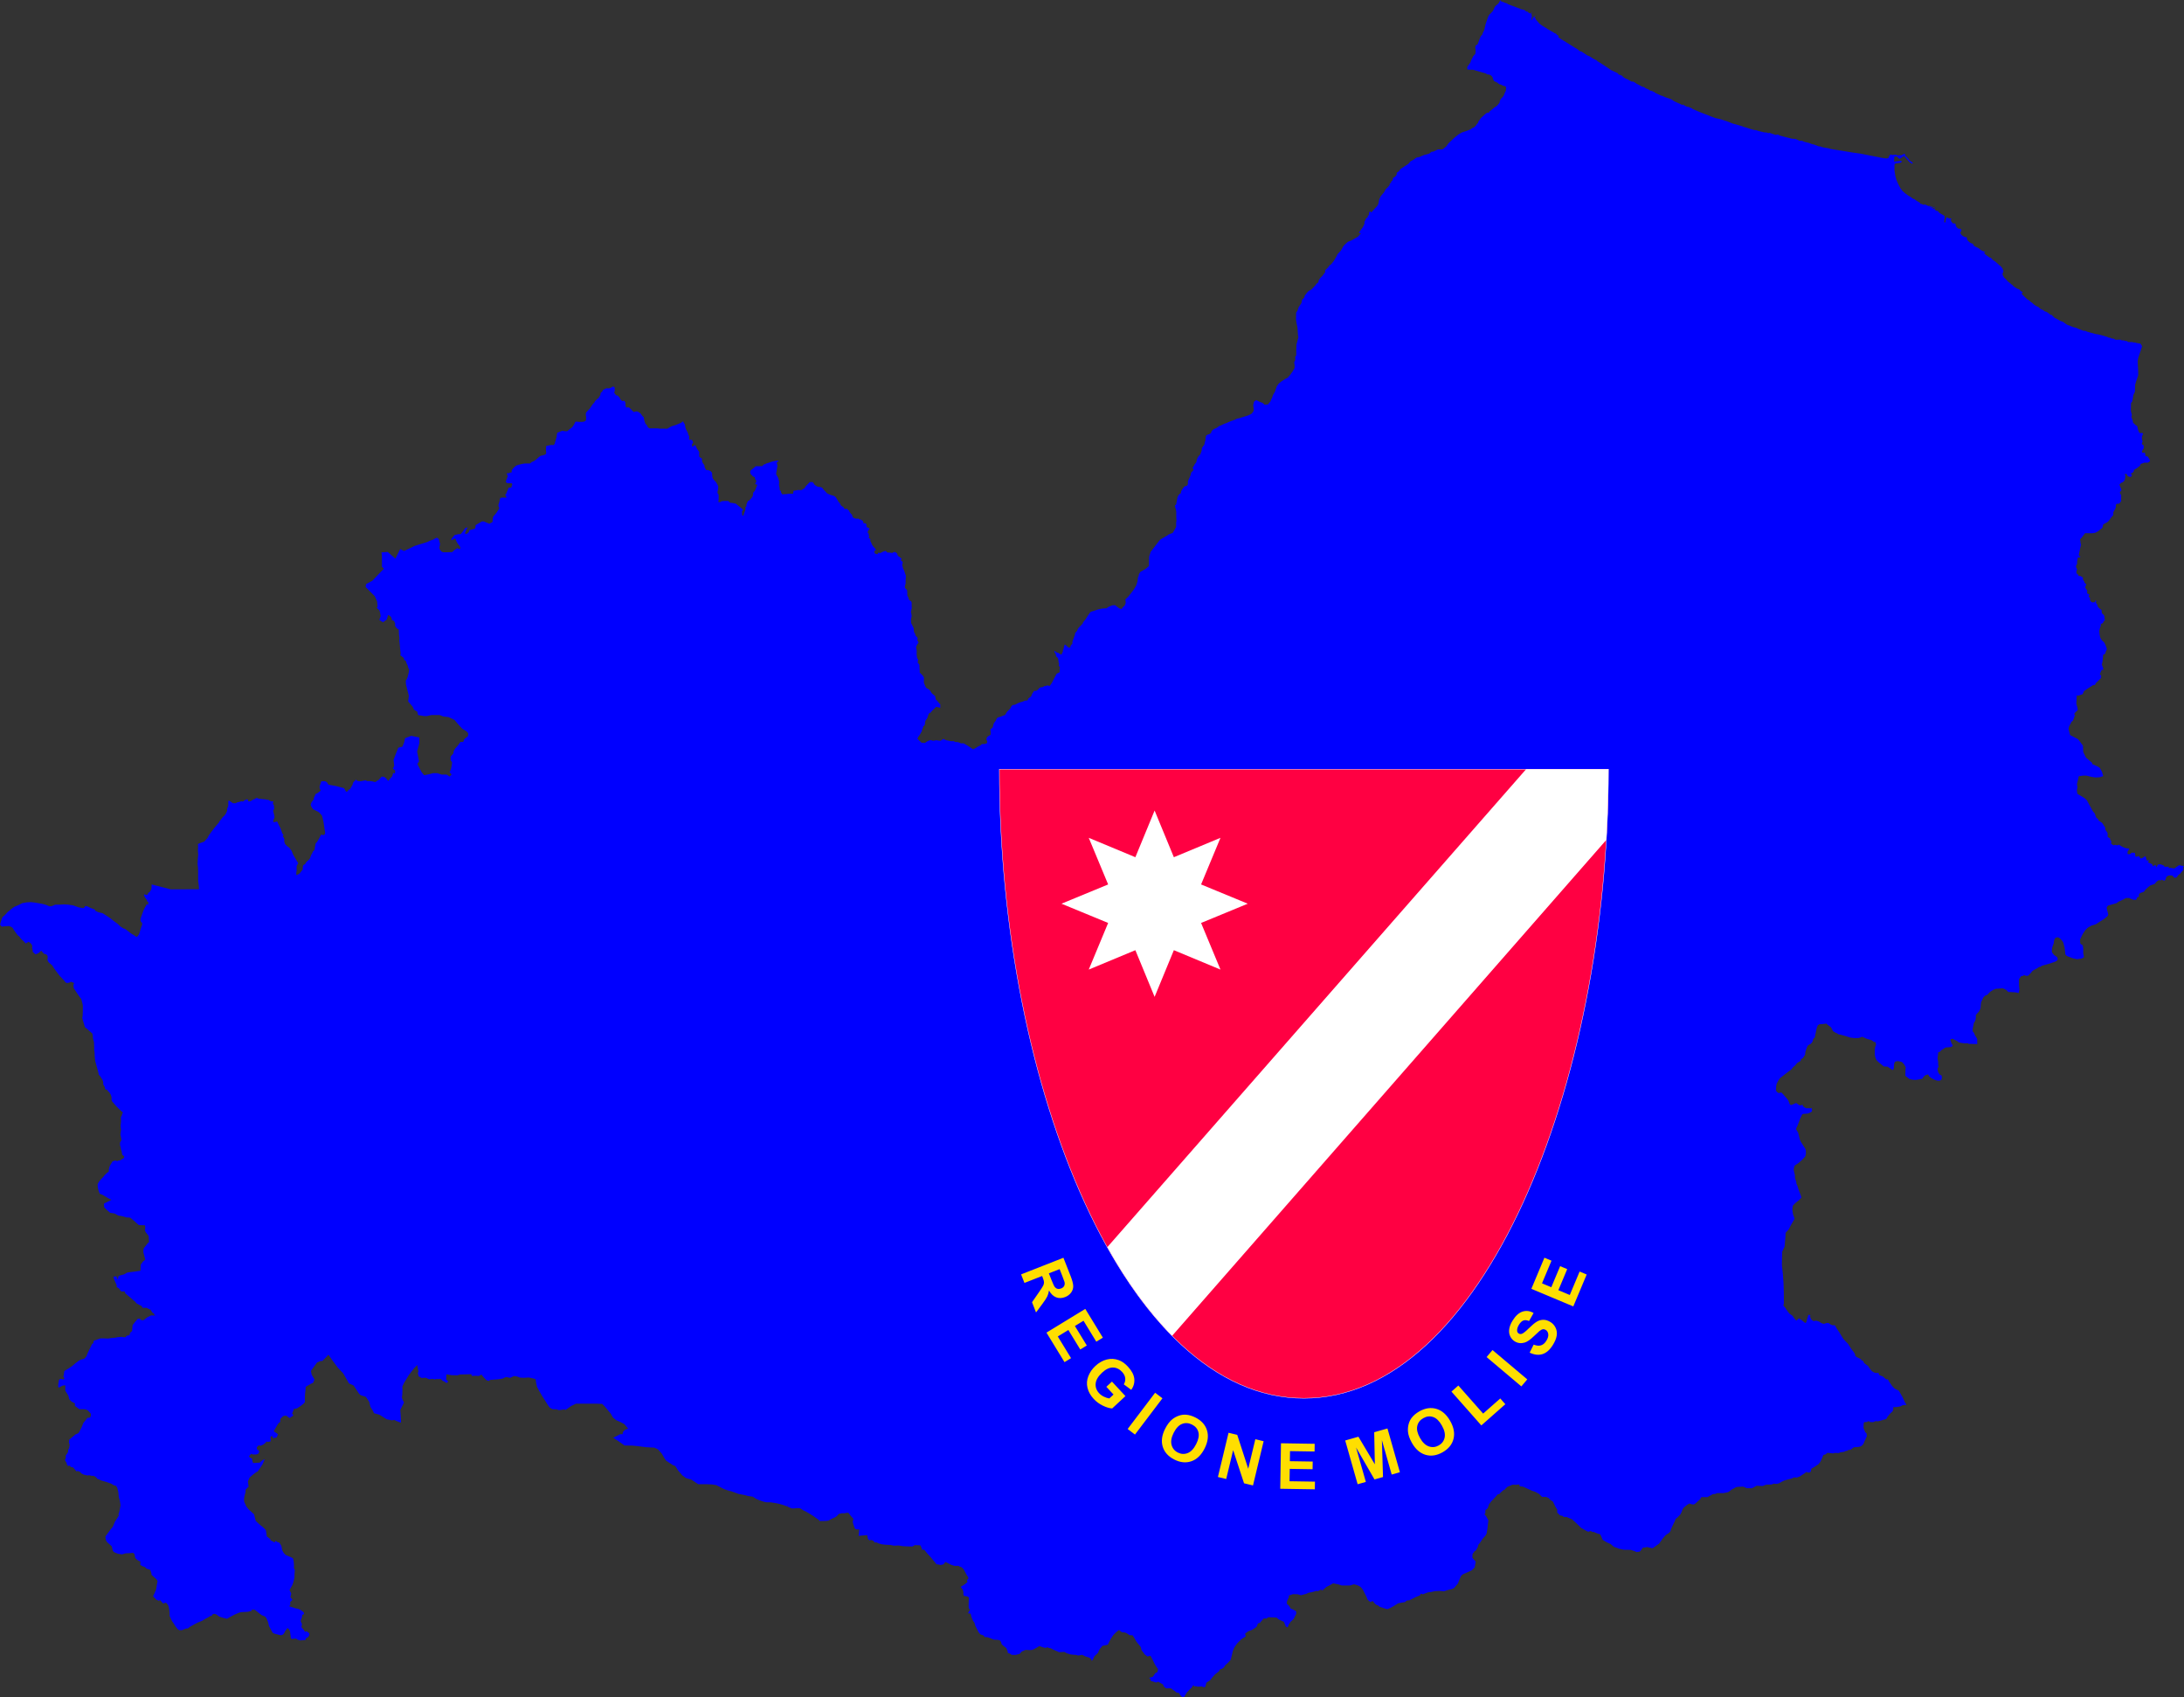 <?xml version="1.0" encoding="UTF-8" standalone="no"?>
<!-- Created with Inkscape (http://www.inkscape.org/) -->

<svg
   xmlns:dc="http://purl.org/dc/elements/1.1/"
   xmlns:cc="http://creativecommons.org/ns#"
   xmlns:rdf="http://www.w3.org/1999/02/22-rdf-syntax-ns#"
   xmlns:svg="http://www.w3.org/2000/svg"
   xmlns="http://www.w3.org/2000/svg"
   xmlns:sodipodi="http://sodipodi.sourceforge.net/DTD/sodipodi-0.dtd"
   xmlns:inkscape="http://www.inkscape.org/namespaces/inkscape"
   id="svg2"
   sodipodi:version="0.32"
   inkscape:version="0.48.1 "
   width="7101.406"
   height="5517.281"
   version="1.0"
   sodipodi:docname="AJAX.svg"
   inkscape:output_extension="org.inkscape.output.svg.inkscape"
   sodipodi:modified="true">
  <rect width="100%" height="100%" fill="#333333" stroke="none"/>
  <defs
     id="defs5" />
  <sodipodi:namedview
     inkscape:window-height="1003"
     inkscape:window-width="1280"
     inkscape:pageshadow="2"
     inkscape:pageopacity="0.0"
     guidetolerance="10.0"
     gridtolerance="10.0"
     objecttolerance="10.0"
     borderopacity="1.0"
     bordercolor="#666666"
     pagecolor="#ffffff"
     id="base"
     inkscape:showpageshadow="false"
     inkscape:zoom="0.062343749"
     inkscape:cx="7270.0914"
     inkscape:cy="1106.9943"
     inkscape:window-x="-4"
     inkscape:window-y="-4"
     inkscape:current-layer="svg2"
     showgrid="false"
     fit-margin-top="0"
     fit-margin-left="0"
     fit-margin-right="0"
     fit-margin-bottom="0"
     inkscape:window-maximized="0" />
  <path
     style="fill:#0000ff;fill-opacity:1;fill-rule:nonzero;stroke:none"
     d="m 4878,0 -2.531,6.312 -3.625,5.562 -4.875,3.812 -4.312,3.812 -2.625,3.469 -2.938,7.125 -2.781,5.531 -7.625,8.344 -2.938,2.25 -4.531,7.281 -5.187,14.562 -4.344,13.188 -0.188,1.719 -1.375,5.719 -2.094,9.219 -5,9.875 -0.719,3.656 -6.062,7.094 -4,10.25 -5.031,13.688 -1.531,2.438 -4.875,2.406 -2.25,7.812 1.219,3.469 0.344,8.344 -0.344,3.281 -0.688,4.844 -6.937,7.656 -4.875,10.219 -2.781,4.688 -1.188,5.188 -10.594,15.094 0.344,7.812 10.594,1.031 7.781,0 6.094,1.562 37.094,10.938 2.094,2.438 6.938,0.5 6.937,3.312 5.031,6.406 0.531,4 3.812,7.625 2.594,1.219 7.469,3.469 5.031,3.812 1.719,1.719 5.562,1.219 7.781,4 5.906,1.375 3.125,3.125 -0.875,11.625 -4.5,9.031 -0.875,3.625 -4.688,7.812 -3.812,2.938 -5.375,8.344 -0.875,6.594 -3.625,4.5 -3.125,4 -6.75,5.375 -4.531,2.406 -1.719,2.094 -13.875,11.094 -0.688,3.125 -6.937,0.688 -4.531,3.125 -10.75,9.719 -4.5,4.156 -3.469,5.219 -4.875,6.594 -1.031,4.5 -3.125,2.438 -3.125,5.188 -7.625,6.938 -4.5,1.406 -5.562,4.5 -15.594,5.906 -4.531,1.375 -8.312,2.781 -11.781,6.938 -3.469,2.781 -8,6.562 -10.75,9.719 -10.062,9.719 -1.719,2.781 -5.562,7.281 -11.438,9.031 -4.156,0.344 -11.125,0 -11.438,5.531 -4.5,1.75 -4.156,0 -4.187,3.125 -3.469,3.125 -10.75,3.094 -4.156,0.719 -9,3.469 -8.344,3.812 -9.031,1.719 -11.094,7.625 -8.312,4.188 -7.625,9 -13.188,8.344 -4.875,3.469 -6.219,3.469 -6.937,9 -4.344,2.625 -2.438,2.75 0.531,4.188 -1.75,2.938 -3.125,4.156 -7.094,4.156 -1.219,5.375 -1.375,4 -3.312,1.75 -0.344,3.812 -3.625,3.031 -1.406,1.812 0.094,3.812 -5.125,5.906 -5.969,5.906 -2.188,2.062 -4.844,9.375 -11.094,13.188 -4.875,10.75 -2.406,12.812 -2.094,5.219 -5.906,7.281 -2.406,2.094 -6.594,7.625 -6.25,6.594 -4.156,-3.812 -3.125,4.844 -0.344,7.969 -3.812,1.75 0.688,3.469 -6.594,5.906 -2.094,5.531 -3.469,5.906 1.406,3.469 -5.219,11.781 -7.969,11.094 -2.781,4.188 -3.469,3.125 3.812,2.062 3.469,0.688 -6.25,6.938 -2.75,3.469 -8,4.875 -13.187,7.281 -12.469,5.188 -12.156,11.125 -4.5,6.219 -1.375,3.469 -4.531,7.656 -10.406,11.094 -6.219,11.781 -6.938,11.469 -8.344,10.406 -4.156,2.406 -5.906,7.625 -9.719,9.719 1.062,4.531 -4.875,6.938 -3.812,5.188 -5.531,5.562 -3.125,3.469 -4.531,7.281 -0.688,5.531 -6.594,5.219 -2.406,3.812 -6.938,7.281 -3.469,4.156 -5.906,4.875 -4.156,1.375 -2.781,2.094 -4.156,4.156 -8.344,11.094 -0.688,4.875 -7.625,8.312 -1.75,9.719 -9.344,14.219 -3.125,9.375 -4.875,8.312 -0.688,20.812 1.75,12.125 3.125,14.938 1.719,24.625 1.375,7.281 -0.344,1.375 -1.031,3.469 -4.844,18.75 -0.719,17.344 0,18.031 -3.469,4.156 0.719,8.344 -1.406,4.156 -2.781,6.25 1.406,7.625 0,10.406 -6.25,11.094 -4.156,5.562 -4.875,6.938 -7.625,8.312 -4.844,2.094 -9.719,6.219 -4.156,2.625 -6.062,4.688 -3.813,3.094 -4.687,6.937 -2.094,2.094 -0.344,2.594 -3.469,9.375 -1.562,5.375 -3.812,6.062 -3.125,5.906 -2.781,8.156 -2.437,4.844 -2.938,7.281 -4.156,4.687 -3.656,4.531 -11.438,0.688 -3.625,-3.812 -3.125,-2.25 -8.844,-3.125 -4,-2.094 -6.25,-3.281 -3.281,1.031 -2.094,2.062 -3.281,2.625 -0.344,5.719 -1.75,3.625 1.562,13.031 0.344,6.063 -3.813,5.906 -2.937,3.625 -5.031,2.969 -8.156,3.469 -8.844,2.75 -4.875,1.562 -7.281,2.094 -5.031,1.906 -9,1.719 -5.906,3.125 -6.938,2.625 c 0,0 -5.212,1.906 -5.906,1.906 -0.694,0 -8.656,3.625 -8.656,3.625 l -4.344,2.094 -7.969,2.937 -4.687,1.906 -7.125,3.469 -5.531,1.906 -6.938,5.219 -4.344,2.25 -8.312,3.813 -3.313,3.125 -2.594,2.781 -0.344,3.812 -1.406,1.562 -2.938,2.938 -9.188,3.469 -3.312,2.438 -1.562,5.531 -0.688,4 0,4.5 -2.781,9.719 -0.5,4.687 -4.531,6.406 -3.812,4.875 -0.844,8.656 -1.562,5.219 -3.313,8.156 -4.687,4.687 -4.313,6.563 -1.906,5.375 -1.75,8.5 -5.188,6.25 -2.969,6.25 -3.813,4.844 3.125,8 -7.625,7.625 -2.437,9.719 -4.156,9.719 -4.156,8.656 0,9.719 -2.094,4.5 -4.844,1.75 -4.875,1.719 -7.281,10.062 -3.469,6.594 0.344,4.156 -6.594,4.875 -4.844,8.656 -2.094,11.094 -2.75,13.531 -3.469,2.094 0.344,5.188 1.719,4.875 2.094,9.719 0,3.812 0,13.875 0.687,13.531 -1.031,4.156 0,8.312 0,5.906 -3.812,7.969 -7.312,12.156 -3.469,1.375 -10.406,4.156 -3.469,2.781 -7.281,4.156 -11.781,6.938 -4.844,3.125 -4.531,5.562 -8.313,10.75 -9.031,11.781 -8.656,11.094 -4.875,15.625 -0.344,11.094 -0.344,19.437 -4.844,4.156 -6.25,5.219 -11.438,6.563 -4.875,2.437 -4.844,7.625 -1.062,4.188 0,2.406 -2.406,4.156 -1.406,12.5 -4.156,13.875 -8.312,13.875 -9.719,12.5 -7.625,9.688 -9.719,9.031 1.219,11.094 -2.969,8.344 -7.969,7.625 -2.437,4.688 -7.969,-2.625 -9.531,-7.281 -2.938,-2.75 -9.719,0.156 -11.094,4.5 -8.344,5.375 -13.344,0.875 -13.719,2.781 -15.438,5.219 -3.281,0.844 -5.906,2.25 -7.625,10.781 -4.844,7.438 -1.906,3.469 -9.906,12.313 c 0,0 -0.161,2.595 -1.375,4.156 -1.214,1.561 -7.125,7.312 -7.125,7.312 l -4.156,4.156 -3.125,3.625 -3.812,8.344 -6.062,7.094 -0.875,6.781 -2.438,5.031 -1.375,5.187 -2.594,6.063 -1.906,8 0.5,3.125 -5.531,6.062 c 0,0 -1.4,6.406 -2.094,6.406 -0.694,0 -3.625,0.531 -3.625,0.531 l -3.844,-2.094 -7.281,-7.094 -2.938,-0.531 -2.438,8.5 -1.219,5.375 -0.344,1.906 -1.719,2.25 0.156,4.188 -2.25,4.156 -0.875,2.594 -1.906,3.281 -3.094,-1.031 -4,-2.781 -2.781,-1.719 -5.719,-1.75 -6.938,-5.031 -0.344,3.656 1.906,2.781 1.906,2.781 2.25,9.344 5.031,4.344 1.562,5.031 1.031,6.406 0.187,4.156 2.063,3.844 -1.563,3.469 0,2.938 3.469,3.812 0,2.781 -0.844,3.469 0.5,10.75 -10.219,5.188 -8.5,16.156 -2.938,5.719 -3.656,7.094 -7.125,10.406 -8.469,-1.719 -3.844,2.062 -5.031,0 -6.062,3.844 -5.375,0 -7.438,4.312 -0.531,2.438 -4.156,3.125 -5.719,2.438 -4,-0.875 -6.594,9.875 -3.469,8.688 -9.031,6.75 -2.062,5.719 -4.688,0.875 -4.344,0.344 -6.594,2.969 -9.188,2.75 -6.062,2.25 -9.531,4.875 -3.469,1.031 -5.031,0.344 -3.469,3.469 -2.781,4.156 -1.031,3.656 -4.531,4.156 -6.75,6.781 -2.438,4.156 -3.812,6.063 -6.594,2.25 -7.969,3.469 -7.812,1.906 -4.344,3.312 -4.156,8.656 -5.188,6.781 -1.406,3.812 -2.438,10.063 -7.969,6.937 1.219,7.094 -0.188,10.062 -9.344,5.719 -3.656,4.875 -0.688,5.188 2.781,5.719 -1.219,6.094 -7.281,2.406 -8.844,0.188 -4.344,4 -10.062,5.031 -3.469,2.594 -9.031,4.688 -1.906,0.5 -2.188,-0.531 0.25,-0.437 -7.406,-5.281 -11.281,-7.094 -10.062,-5.719 -8.5,0 -8.656,-3.656 -3.125,-0.5 -7.625,-0.375 -3.844,-2.594 -9.344,0 -7.469,-1.562 -8.844,-1.719 -3.125,-1.563 -6.063,-2.594 -4.344,3.625 -4.844,2.438 -5.375,-0.531 -8.688,-1.375 -4.5,1.219 -6.25,0.688 -5.187,-2.25 -4,0.5 -4.875,1.906 -5.375,2.781 -5.719,4.156 -10.906,-0.688 -10.25,-9.375 -3.625,-3.625 3.625,-6.781 4,-5.375 4.5,-8.312 2.781,-4 -0.188,-3.281 4,-8.844 0,-3.125 2.781,-1.906 2.406,-3.312 1.406,-6.938 -0.531,-1.719 2.594,-7.125 3.125,-3.281 1.562,-2.781 3.125,-9 1.75,-4.688 1.719,-2.625 5.031,-2.062 3.469,-5.031 2.594,-2.438 2.781,-2.937 4,-3.313 3.625,-4.312 5.562,0.344 3.125,0.688 5.906,1.906 -0.344,-6.406 0.344,-4.875 -3.313,-3.625 -2.937,-3.312 -3.313,-4.156 -5.719,-5.719 -1.219,-9.906 -9,-7.625 -2.875,-2.687 -5.469,-8.969 c 0,0 -7.024,-5.68 -8.781,-5.875 -1.758,-0.195 -4.688,-3.906 -4.688,-3.906 l -5.469,-12.875 -0.781,-3.719 0.375,-14.469 -3.312,-5.844 -4.875,-5.469 -5.656,-5.094 0,-7.031 -0.594,-6.031 -0.188,-6.469 -0.406,-6.625 -5.469,-6.656 1.563,-10.156 -2.344,-2.719 -1.562,-4.688 -1.156,-10.938 0.375,-4.688 -0.375,-9.375 -1.969,-7.031 2.75,-6.656 2.344,-4.281 3.125,-4.312 -3.906,-8.188 1.156,-6.656 -4.687,-5.844 -2.719,-2.75 -1.188,-6.625 -2.344,-1.562 -1.563,-7.031 -0.375,-7.438 -2.75,-6.25 -3.5,-7.031 -1.969,-3.5 -0.781,-9.375 0.781,-6.656 1.562,-6.625 -0.781,-6.25 -1.563,-8.219 1.188,-6.25 1.562,-5.469 -0.406,-6.625 0,-11.344 -1.156,-3.5 -8.219,-7.031 -1.562,-6.656 -3.125,-5.469 -0.375,-12.875 -0.781,-5.875 -6.25,-6.25 -0.781,-4.688 2.719,-10.938 -0.375,-4.281 0.375,-8.219 0.781,-11.719 -2.344,-6.25 -3.5,-11.312 -3.125,-5.094 -1.187,-5.469 -1.938,-6.25 1.938,-8.969 -1.563,-3.531 -4.281,-2.719 0.781,-3.906 1.156,-2.75 -2.344,-1.562 -2.719,-1.562 -1.188,-1.938 -3.5,-1.562 -3.531,-4.312 -1.156,-5.469 -3.125,-2.344 -4.312,-2.719 -5.469,1.562 -3.125,1.938 -4.688,-0.781 -3.906,-0.375 -7.406,-0.406 -5.469,-5.469 -8.219,2.75 -4.687,2.344 -4.688,2.344 -5.844,-1.562 -2.75,4.688 -3.906,0 -4.687,-1.969 -2.719,-6.625 5.062,-3.906 0,-3.906 -7.406,-7.812 -4.687,-6.656 -2.75,-7.406 -2.344,-3.125 0,-7.031 -5.469,-4.687 1.969,-5.094 -2.344,-3.906 0.781,-3.5 -3.906,-4.688 1.563,-5.469 4.687,-6.25 -1.187,-2.344 -5.844,-1.969 -2.75,-2.719 -0.375,-3.906 0.375,-3.125 -2.719,-3.531 -7.812,-1.156 0,-5.469 -7.438,-5.875 -5.062,-0.375 -2.75,-2.75 -5.844,0.406 -4.312,-0.406 -8.594,-3.906 -1.156,-3.906 -1.969,-5.469 -3.906,-3.5 -2.719,-3.906 -1.969,-2.75 0,-2.719 -3.5,-1.562 -3.125,-3.906 -7.438,0.375 -3.125,-2.344 0,-2.719 -3.125,-1.562 -7.031,-5.469 -2.344,-5.469 -5.469,-6.25 -2.719,-5.094 -5.094,-8.188 -3.5,-3.906 -7.437,-3.125 -3.906,-0.781 -10.156,-3.906 -4.687,-2.75 -6.25,-7.031 -3.906,-3.5 -4.688,-6.656 -3.5,-1.938 -9.375,-1.562 -4.688,-1.188 -7.812,-5.469 -2.75,-4.688 -3.125,-3.906 -9.75,0 -1.562,1.969 -12.906,13.281 -1.156,3.906 -7.812,4.688 -3.531,2.344 -11.312,-0.406 -12.5,2.344 -1.969,0.406 -1.156,8.969 -5.469,0.406 -9.375,0 -5.875,1.156 -9.375,0.406 -5.469,0.375 -3.906,-6.625 0.406,-3.125 -4.687,-4.312 0,-5.062 -2.344,-11.719 0.781,-9.781 -3.125,-12.5 -7.031,-12.875 2.344,-13.688 0.781,-5.469 1.562,-7.812 -2.75,-10.156 7.438,-5.844 -8.219,-0.781 -5.062,1.156 -9.781,2.344 -12.094,4.312 -6.25,1.562 -2.75,2.344 -2.344,0 -3.906,1.938 -3.5,4.312 -11.344,0.375 -10.156,0 -9.75,8.219 -7.813,6.25 -0.406,7.812 2.344,4.281 4.312,3.906 2.344,3.125 3.906,1.188 1.938,0.781 0.406,3.5 0.781,3.125 4.281,5.875 -1.562,2.719 -0.781,3.906 -2.719,3.531 4.281,0.781 3.531,1.938 -2.75,5.469 -3.125,9 -1.938,3.906 -6.25,7.406 0.375,3.906 -1.562,7.438 -4.281,5.844 -6.25,7.031 -4.687,1.969 -4.313,9.375 -0.781,3.906 0.406,4.281 -3.531,2.344 0.406,6.656 -2.344,7.406 -1.969,5.094 -1.563,4.281 -0.781,5.094 -4.688,-2.75 0,-6.625 -0.375,-5.094 3.906,-5.062 -7.031,-6.656 -6.25,-4.688 -8.594,-7.031 -2.75,-1.938 -8.188,-1.562 -4.312,-0.781 -4.281,0 -7.438,-6.25 -12.875,0 -7.812,0.781 -5.875,3.125 -5.062,0 0.781,-9.375 0,-4.688 0,-10.156 -3.906,-5.875 0.375,-5.469 1.562,-4.687 0.781,-9.75 -1.563,-5.094 -5.844,-10.156 -7.812,-8.188 -2.75,-3.906 -1.156,-4.688 -0.781,-7.812 -0.406,-5.875 -5.062,-5.469 -6.25,-2.719 -5.094,0 -3.5,-1.562 -4.312,-8.219 -0.375,-5.844 -5.469,-7.812 -1.969,-4.688 -1.156,-10.156 -7.813,-4.687 -0.781,-5.875 0,-10.531 -1.969,-3.125 -4.687,-6.25 -2.719,-5.875 -3.125,-6.625 -2.75,0.781 -3.5,0.375 -0.406,3.531 -4.281,-0.781 0.375,-2.75 -0.781,-4.688 3.906,-3.5 -0.781,-5.875 -3.906,-4.687 -8.188,0 0,-4.281 0.375,-7.438 -1.938,-2.719 -2.75,-8.594 -2.719,-5.469 -3.906,-7.438 -1.188,-4.687 -1.562,-8.969 -6.25,-10.562 -5.844,4.688 -9,3.906 -12.094,4.688 -6.25,1.562 -5.875,2.344 -12.094,7.031 -16.813,-0.375 -4.281,0.375 -9.781,-1.156 -12.5,0 -14.438,0 -5.094,-3.531 -3.5,-7.406 -4.312,-3.906 -2.719,-7.437 -1.562,-5.469 -1.563,-8.594 -3.906,-3.5 -5.875,-8.219 -6.25,-4.688 -5.062,-2.344 -4.688,0 -6.25,1.969 -5.875,-5.094 -3.125,-3.906 -7.031,-6.25 -9.375,0.406 -1.938,-8.594 0,-7.438 -3.906,-5.844 -6.656,1.156 -4.281,-4.281 -1.969,-1.969 -2.344,-5.469 -6.625,-6.625 -4.688,-0.406 -5.469,-7.812 -1.188,-2.719 2.75,-2.344 -0.781,-5.875 0.781,-4.688 -2.344,-3.906 -5.094,-1.156 -4.281,3.125 -7.438,2.719 -8.594,-0.375 -10.937,5.469 -1.938,4.688 -5.875,5.469 -0.781,7.031 -7.031,10.531 -3.125,1.187 -1.563,2.344 -6.25,5.469 0,2.344 -7.406,8.188 -5.469,8.219 -3.531,5.469 -7.406,7.406 -4.688,5.469 -0.781,5.875 0,5.062 1.156,1.188 -0.375,9.75 0,2.75 -5.469,4.281 -7.438,1.187 -8.969,0 -7.437,-0.781 -4.281,0 -1.969,1.938 -3.5,7.438 -4.688,7.031 -2.75,2.719 -8.187,6.25 -6.25,5.469 -5.469,0.406 -10.562,-1.562 -4.281,1.562 -12.125,4.688 -1.562,6.625 -0.781,7.438 -1.156,3.5 -2.75,9.781 -1.562,4.688 -0.781,4.281 -3.906,3.906 -7.406,-0.375 -12.906,2.344 -3.5,1.156 -0.781,11.719 0.781,8.219 0,4.687 -3.906,3.5 -7.812,2.344 -6.25,1.188 -6.25,4.688 -5.469,5.062 -7.031,5.469 -4.312,2.75 -5.844,2.344 -5.469,4.688 -7.438,0 -8.594,0 -8.188,1.156 -5.094,1.187 -7.812,1.938 -7.406,2.344 -7.031,5.469 -4.688,5.469 -3.531,4.688 0,2.75 0,3.906 -2.719,0.375 -5.094,0.781 -1.156,2.344 -4.312,-1.563 -1.156,0 -0.781,3.906 0.375,2.75 2.75,2.344 -1.969,4.688 -5.062,14.062 1.156,2.719 3.531,2.75 2.344,0 5.062,0 5.469,0.375 2.344,0.406 1.188,3.906 -1.562,3.5 -0.406,0 0,3.531 -2.344,2.719 -7.406,0 -1.969,4.688 -5.469,12.906 0,2.719 -3.125,1.188 0,4.281 3.125,4.312 -0.375,2.719 -5.094,-0.375 -5.844,0 -5.094,0.375 -3.125,0.406 -1.562,4.281 -1.562,8.594 -3.125,9.375 0.406,6.25 1.938,3.125 -0.375,4.313 -5.094,7.031 -2.344,4.281 -7.031,8.594 -3.906,3.906 -1.563,4.688 -1.156,6.656 0.375,4.688 -1.938,3.906 -5.094,2.344 -3.906,2.344 -4.281,-1.969 -5.875,-2.344 -7.031,-3.125 -6.625,-0.375 -20.719,12.094 -0.781,6.656 -0.781,4.281 -6.625,2.344 -9,2.344 -3.5,1.562 -1.563,5.469 -4.312,3.906 -3.125,2.344 -5.469,-1.938 2.344,-4.687 2.344,-7.813 4.688,-6.25 -5.844,0 -4.687,4.688 -4.688,7.031 -4.687,5.844 -3.125,3.531 -6.25,0 -12.906,2.719 -5.469,6.25 -6.25,7.812 2.75,3.125 4.281,-3.5 3.125,-1.562 4.312,0 0.781,3.906 3.125,7.031 4.281,7.031 4.312,5.062 2.719,5.094 0,2.719 -1.156,1.969 -3.531,0.781 -4.281,-3.125 -3.906,2.344 -5.094,3.125 -5.469,5.063 -3.125,2.75 -18.75,0.375 -10.531,0 -5.875,-2.719 -3.125,-4.312 -2.344,-3.5 -0.781,-5.875 1.188,-3.906 1.156,-8.969 -1.937,-2.75 0,-2.719 -2.344,-7.438 -2.75,-3.5 -3.906,-1.562 -6.625,3.125 -4.313,2.719 -9.375,3.125 -10.937,5.094 -13.656,4.281 -14.062,4.312 -13.688,4.281 -13.281,6.656 -20.312,9.375 -12.5,-6.25 -15.625,31.25 -25,-21.875 -20.313,1.562 1.563,10.938 0,35.938 6.25,6.25 -6.25,6.25 -31.25,32.812 -20.313,10.938 -1.562,9.375 7.812,7.812 21.875,21.875 7.813,17.188 1.562,17.188 -3.125,3.125 9.375,9.375 2.5,10.406 1.125,7.75 -4.437,12.156 12.156,7.719 12.156,-8.844 4.438,-14.906 7.719,4.406 2.75,4.438 2.781,8.844 5.531,1.094 4.406,9.938 -1.094,4.438 2.188,5.5 5.531,6.094 4.969,2.75 0.562,16.594 1.656,11.031 -0.563,8.281 1.656,14.938 1.125,14.906 1.656,11.031 -1.125,6.656 11.062,8.813 1.656,7.187 4.406,1.125 3.312,9.375 3.344,6.625 2.75,9.938 2.219,2.219 -1.125,9.406 -3.313,14.344 -3.875,9.938 -2.75,3.062 0.563,12.406 4.687,19.062 4.688,17.969 -2.188,18.781 14.344,16.563 4.438,9.937 11.031,6.656 2.219,11.031 19.875,3.312 8.844,0 14.375,-3.312 12.156,0 15.469,0 11.031,4.437 17.688,2.188 18.781,8.844 13.25,15.469 12.156,13.25 14.375,8.844 5.5,6.625 -1.094,8.844 -5.531,4.437 -6.625,5.5 -3.312,8.844 -8.844,0 -8.844,12.156 -8.812,9.938 -4.438,7.75 -1.094,7.719 -8.844,9.938 0,12.156 4.406,5.531 0,5.531 -1.094,6.062 -2.219,11.625 -4.406,9.938 6.625,7.719 -6.625,6.625 -9.938,-6.625 -16.594,0 -13.25,-4.406 -14.344,0 -12.156,3.313 -16.594,3.312 -8.844,-11.062 -13.25,-25.406 5.531,-8.844 -6.344,-31.75 7.438,-26.781 0,-18.781 -26.5,-5.531 -19.906,7.719 -3.312,14.375 -5.5,13.25 -13.281,3.312 -11.031,27.625 -4.438,12.156 2.219,18.781 -4.406,9.937 7.719,5.531 -1.094,9.938 -5.531,-2.188 -3.312,11.031 -13.25,15.469 -5.531,-7.719 -6.625,-5.531 -8.844,-1.125 -9.938,11.062 -4.812,2.438 -5.469,4.281 -14.438,-3.125 -12.906,0 -4.281,-2.719 -16.406,3.125 -9.781,-0.781 -5.469,-4.313 -8.594,8.219 -2.719,8.594 -7.437,12.875 -0.781,1.969 -3.125,0 c 0,0 -6.625,9.75 -8.969,7.406 -2.344,-2.344 -7.031,-11.313 -7.031,-11.313 l -26.562,-7.031 -14.844,-2.75 -9.375,-1.562 -5.469,-8.594 -5.875,-2.719 -5.844,0 -6.25,0.375 -1.188,3.906 -4.281,12.125 0.375,6.625 3.125,7.813 -11.312,8.594 -5.094,1.969 -3.5,8.188 -2.344,4.687 0.375,3.906 -7.406,9.375 -3.125,7.812 1.156,5.469 6.25,10.156 14.469,7.031 5.844,3.531 9,10.531 2.719,10.562 2.344,10.531 1.562,10.938 1.562,10.562 1.969,10.938 -0.406,5.844 -3.906,3.531 -8.969,-1.188 -6.25,12.5 -7.812,12.5 -3.125,2.75 -1.969,8.594 -1.937,13.281 -5.094,4.688 -3.125,7.031 -2.344,3.906 -3.5,9.375 -1.969,4.281 -7.406,7.031 -2.344,1.562 -5.094,8.219 -6.25,3.5 -1.563,9.375 0.406,3.906 -6.25,8.219 -3.531,4.688 -6.625,4.281 -4.687,1.562 0,-9.375 1.156,-4.688 0,-15.219 5.094,-9.375 -7.438,-12.125 -9.375,-16.406 -4.687,-11.719 -2.719,-3.5 -5.094,-7.031 -5.844,-3.906 -7.812,-7.813 -3.125,-10.937 1.938,-1.969 -3.5,-8.969 -3.125,-3.125 3.125,-3.906 -3.906,-5.469 -6.25,-17.187 -5.094,-9.781 -5.469,-11.719 -10.156,2.344 -3.5,-2.344 3.125,-8.594 1.938,-5.469 -0.781,-4.281 -1.938,-9 -1.187,-4.281 -0.781,-3.906 3.125,-4.312 0.781,-2.344 -1.563,-5.844 0.781,-4.312 -3.5,-3.906 0,-4.281 1.562,-5.094 -6.25,0.406 -7.812,-3.125 -0.781,-1.562 -6.656,-0.781 -4.281,-1.187 -9.781,-0.781 -13.281,-1.562 -4.281,-2.344 -2.75,0.406 -6.625,3.906 -3.531,0.781 -5.844,3.906 -4.312,1.938 -5.844,0 -0.781,-3.906 -1.969,-2.719 -4.281,0.781 -1.969,1.938 -3.906,0 -1.156,3.531 -5.469,1.156 -2.344,-1.156 -5.469,1.937 -9.781,2.344 -3.125,2.344 -9.75,0 -3.125,-2.344 -9.781,-6.625 -1.938,2.719 0,10.156 0,4.688 -4.312,10.562 0.781,4.281 -2.719,7.031 -2.75,5.094 -5.062,6.25 -3.906,3.125 -6.25,8.969 -3.125,2.75 -4.312,7.812 -2.719,2.719 -11.719,14.063 -8.219,10.937 -7.812,10.563 -6.25,11.312 -3.5,3.531 -6.656,7.406 -14.438,5.094 -5.875,2.719 0.781,7.813 -0.781,13.687 1.188,14.438 c 0,0 -1.563,10.156 -1.563,13.281 0,3.125 -0.406,13.688 -0.406,13.688 l -0.375,0.375 1.562,13.281 0.375,14.062 0,16.406 0,13.281 1.969,12.906 0.781,13.656 -91.406,0.406 -62.5,-16.031 -0.781,15.25 -5.875,9.75 -3.906,1.969 -1.563,3.906 -2.719,3.5 -8.594,-1.937 -1.969,1.937 4.688,9.375 5.094,6.656 0.781,4.281 4.281,3.125 -1.563,9.375 -3.906,-3.5 -3.125,7.031 -1.938,2.344 -5.875,12.5 -5.469,15.219 -3.906,11.344 0.406,7.406 4.281,4.688 1.188,5.469 -3.125,8.219 -3.906,12.5 -1.562,6.25 -2.344,5.844 -5.094,6.656 -3.5,1.156 -5.875,-4.281 -11.719,-7.031 -10.938,-8.594 -8.969,-6.656 -2.344,0.406 -11.719,-7.438 -9,-8.594 -5.844,-4.281 -10.562,-7.812 -8.594,-7.031 -8.969,-5.875 -10.156,-6.625 -5.094,-3.125 -14.062,-3.125 -9.375,-4.687 -1.562,-3.906 -13.281,-5.094 -8.188,-3.906 -4.687,-1.938 -5.469,-0.406 -3.125,5.469 -4.312,1.188 -7.031,-1.562 -6.25,-0.781 -6.25,-2.344 -12.094,-4.312 -16.031,-2.344 -12.875,-0.781 -13.281,0.781 -15.25,0 -12.875,5.094 -7.031,0.375 -10.563,-4.688 -13.281,-3.5 -22.656,-3.906 -12.875,-1.562 -14.469,0.781 -14.438,2.719 -11.344,5.875 -14.844,6.25 -9.75,7.406 -11.344,9.375 -9.375,10.156 -7.031,5.875 -1.562,3.5 -3.906,11.344 -2.719,9.375 3.906,5.844 2.719,1.187 8.594,-1.187 5.094,-0.375 10.156,-0.406 2.719,1.562 7.031,3.531 4.313,7.031 7.031,10.156 6.25,8.187 5.469,3.906 3.125,5.469 4.687,4.688 4.75,3.937 7.719,8.281 9.406,-5.531 8.281,6.625 3.875,7.188 -1.125,5.531 2.219,8.844 0,4.406 8.281,7.75 4.438,-0.562 8.281,-4.438 3.313,-3.844 3.844,-2.219 2.219,2.75 2.781,3.312 3.844,3.875 6.625,1.656 4.438,4.438 0.562,2.75 0,2.75 0,3.344 -1.125,3.844 2.781,6.625 2.75,3.313 7.188,6.094 3.312,2.75 4.969,8.281 8.844,12.156 10.5,13.812 10.5,11.062 3.312,3.312 4.969,6.625 5.531,2.219 7.719,-1.656 4.406,-2.781 10.5,4.437 -2.188,4.969 0,7.719 1.094,4.437 5.531,8.281 7.719,11.594 7.75,11.063 3.312,3.844 2.188,8.844 2.219,8.844 0.562,4.438 0,3.312 0,11.031 0,3.875 -0.562,10.5 0,4.969 -1.094,2.75 0,4.438 4.969,16.562 3.312,11.594 2.219,2.219 3.844,2.75 9.406,8.312 8.844,7.719 1.656,8.281 0,5.531 1.094,4.406 1.656,6.656 1.125,3.844 0,3.312 0.531,15.469 0,7.75 1.125,4.969 0.531,14.375 1.656,14.906 3.312,12.156 3.875,13.812 3.875,14.906 0,3.312 5.531,5.531 2.75,5.531 3.875,4.406 1.094,3.875 1.656,4.406 0,7.75 2.781,4.969 3.312,6.062 -0.562,4.438 7.719,2.75 2.219,3.875 4.438,3.875 4.406,7.156 1.656,4.969 1.094,3.312 0,9.406 2.781,6.062 3.312,3.344 9.375,11.031 9.406,9.406 11.031,9.938 1.125,2.219 -2.219,2.75 -1.094,4.969 -3.312,6.062 0.531,12.719 -1.656,16.031 1.656,12.688 -2.187,14.938 2.75,13.25 0.562,5.531 -4.437,7.719 0,8.281 1.656,6.094 1.656,8.844 1.656,3.312 0.562,3.844 1.656,8.844 4.969,4.437 1.656,2.188 -1.656,4.437 -4.406,2.75 -7.188,4.438 -6.625,1.094 -2.781,1.656 -6.625,-2.219 -7.719,2.781 -1.656,0 -1.125,3.313 -3.844,5.5 -3.312,6.094 -2.219,6.625 -1.094,4.969 0,6.625 -7.187,5.531 -7.75,7.75 -1.656,2.75 -9.938,10.5 -3.875,4.406 -3.312,4.969 -2.75,6.094 0.531,7.719 1.125,7.188 2.219,7.188 3.188,8.281 9,3.406 7.688,4.656 13.281,7.812 7.812,3.906 -6.25,3.125 -15.625,7.812 -2.531,1.75 0.969,11.531 7.812,7.813 11.719,10.156 14.844,2.344 10.937,6.25 13.281,2.344 13.281,3.906 12.5,0.781 12.5,10.156 15.625,14.063 20.312,0.781 0.781,10.938 -1.562,4.688 3.125,7.031 9.375,11.719 0.781,12.5 0.781,7.031 -5.469,5.469 -8.594,10.938 -3.125,3.906 -1.562,6.25 0,7.031 6.25,24.219 -7.812,6.25 -7.031,10.156 -0.781,19.531 -21.875,3.125 -13.281,1.563 -8.594,1.562 -9.375,5.469 -14.844,3.906 -3.906,3.125 -1.562,10.156 -5.469,-10.938 -9.375,1.562 4.688,13.281 6.25,14.062 0,6.25 7.812,4.688 4.688,7.031 2.344,2.344 10.938,0 2.344,6.25 31.25,26.562 2.062,1.938 2.469,3.594 5.25,3.031 3.594,1.937 8.844,4.406 2.219,5.531 13.25,0 13.25,6.625 6.625,9.937 4.969,2.219 0,3.875 3.875,3.312 -6.625,-1.125 -7.719,0 -12.719,6.625 -11.062,8.844 -7.156,0 -5.531,-4.969 -6.625,0.562 -7.75,9.125 -8.844,11.312 -1.094,11.031 -0.562,8.312 -6.625,5.5 -1.094,6.656 -3.875,1.906 -5.531,0.844 -4.406,4.969 -7.187,0 -4.969,-1.094 -13.812,1.094 -7.188,1.656 -13.25,1.094 -9.375,1.656 -13.812,-0.531 -11.625,0 -20.438,7.188 -2.188,2.187 -0.562,6.625 -3.875,1.656 -6.625,13.812 -7.188,14.375 -4.969,12.719 -3.313,3.844 -3.875,3.875 -8.844,2.219 -7.719,3.313 -12.156,9.375 -10.5,8.844 -11.594,7.75 -13.813,8.281 -1.656,13.25 -1.656,4.969 3.875,4.969 -2.781,4.438 -10.5,-2.219 -4.406,3.312 -2.219,13.25 -0.531,8.844 1.656,3.313 12.688,-6.625 8.844,-1.094 0,17.688 9.937,16 2.781,11.594 7.719,7.75 11.063,6.063 -0.563,7.75 14.906,11.031 15.469,0 4.969,0.562 7.188,3.312 9.406,10.5 0.531,6.062 -2.75,6.656 -8.844,1.094 -13.25,16.562 -4.969,12.719 -9.406,18.219 -2.75,2.781 -8.281,3.312 -9.938,8.281 -10.5,8.844 -1.125,9.375 2.781,7.75 -2.219,11.031 -2.75,4.438 -0.562,7.719 -4.438,7.187 -3.312,4.406 0.562,8.844 -3.312,4.438 3.875,7.719 2.75,2.781 -1.094,3.844 3.875,2.781 0,3.844 7.156,-2.188 2.781,5.5 6.625,0 4.969,5.531 7.188,8.281 3.875,-1.656 8.281,3.313 2.75,4.437 8.844,4.406 13.25,2.781 3.312,-1.125 8.844,2.219 6.625,0 7.75,4.406 4.969,6.094 4.406,0.562 3.875,2.75 8.844,2.75 13.25,3.875 13.812,4.969 10.5,6.094 4.969,0.531 4.406,7.187 3.312,13.25 1.688,17.125 3.312,11.063 2.188,14.906 -2.188,12.719 -2.219,10.5 -2.219,4.969 1.125,5.531 -12.719,19.875 -6.625,16.031 -7.75,9.375 -10.5,14.375 -6.062,8.281 1.094,10.5 3.875,7.188 15.469,13.812 3.875,14.906 3.875,4.406 12.125,4.969 13.813,2.219 11.062,-3.312 12.719,-0.563 12.125,-1.094 4.438,3.875 2.75,13.25 7.188,6.625 9.406,4.438 -0.562,11.031 7.719,4.438 7.188,2.187 5.531,5.531 12.156,3.875 3.875,11.594 0,4.406 16.562,14.938 3.312,5.531 -2.219,12.125 -2.188,14.375 -4.969,12.156 -5,9.938 1.656,3.312 5.531,4.969 1.656,2.781 9.406,4.406 4.406,-2.219 6.094,7.188 3.844,3.875 8.313,-2.75 3.844,2.75 4.969,7.719 2.781,12.719 1.094,9.938 0,9.938 4.969,11.625 4.438,7.719 3.312,4.437 6.062,9.938 7.75,9.937 4.969,2.75 8.844,0 13.25,-5.5 5.531,0 7.156,-5.531 12.719,-7.188 12.719,-6.625 13.812,-5.531 8.812,-5.531 14.375,-7.719 3.312,-2.219 4.438,-0.562 3.844,-5.5 6.094,-1.125 6.062,2.219 8.844,6.625 13.812,4.437 11.594,2.75 13.25,-7.75 10.5,-5.5 15.469,-6.625 6.094,-1.656 9.938,-0.562 11.594,-0.562 12.156,-2.75 2.219,-4.438 9.375,0.562 11.625,9.406 9.937,7.719 11.594,4.969 4.406,5.531 5.531,13.25 2.781,12.156 12.125,22.094 6.656,2.781 10.469,2.75 9.406,2.219 6.625,-2.219 3.875,-4.406 3.312,-6.656 5.531,-7.719 2.187,-2.75 5.531,4.969 2.781,7.156 2.75,21.562 3.312,2.219 13.25,-1.656 3.875,3.312 8.281,2.75 13.25,-0.562 5,0 1.656,-6.062 7.719,-4.438 3.875,-6.625 -0.562,-5.5 -8.844,-6.656 -4.406,2.219 -6.625,-8.844 -5.531,-6.625 1.656,-9.938 -4.406,-9.937 4.969,-13.813 0,-5.531 6.062,-3.312 -0.562,-4.969 -7.156,-6.094 -4.969,-3.312 -8.844,-3.312 -3.313,0 -13.281,-4.406 -9.375,-2.781 3.312,-7.156 -1.094,-6.094 7.719,-8.281 -6.625,-8.281 2.75,-12.156 -5.5,-11.063 6.062,-11.031 2.75,-4.438 3.312,-9.375 2.781,-11.062 1.094,-6.062 0,-8.281 1.125,-14.937 -2.781,-5.5 0,-11.625 -1.094,-12.688 -2.219,-8.281 -7.188,-3.875 -16,-6.625 -6.625,-6.625 -5,-8.844 -2.75,-14.375 -6.625,-10.5 -5.531,-1.656 -7.719,-4.406 -1.656,5.531 -13.812,-7.188 0,-3.312 -12.156,-9.406 -2.219,-16 -1.094,-4.969 -7.75,-7.75 -11.031,-8.844 -13.812,-12.687 -5.531,-21.563 -18.219,-16.562 -7.188,-9.406 -6.625,-14.906 -0.562,-8.844 1.656,-9.938 3.313,-12.719 0,-7.156 9.937,-10.5 -2.187,-17.125 5.5,-12.156 9.969,-8.844 13.25,-9.938 2.188,0 8.312,-11.594 8.281,-12.719 7.187,-16.562 -7.75,3.312 -8.281,7.719 -16.562,1.125 -5.531,0 -2.781,-9.969 0,-3.844 -9.938,-6.094 0.562,-3.312 6.625,-6.625 4.969,2.219 11.594,0 7.188,-3.313 1.656,-5.531 0,-3.875 -6.625,-3.312 -1.094,-7.188 6.625,-6.625 5.531,1.656 9.937,-4.406 7.188,-6.094 1.656,-3.312 5.531,1.094 8.813,-1.656 -0.531,-14.344 4.969,-3.875 3.313,7.75 11.594,-2.219 4.406,-10.5 -13.781,-9.938 7.719,-13.25 6.625,-11.062 7.188,-6.625 -0.563,-6.625 2.219,-4.438 7.75,-7.187 9.375,-1.656 11.062,8.312 11.594,-7.75 0,-3.875 -3.312,-2.75 3.312,-8.281 3.313,-8.844 3.875,1.656 6.625,-2.75 10.5,-6.625 11.031,-8.844 3.312,-4.969 -0.531,-7.188 0.531,-17.125 1.656,-14.375 0.562,-9.937 16.031,-9.406 8.281,-3.844 4.406,-10.5 -9.375,-16.031 -2.219,-12.156 19.875,-27.062 11.063,-4.969 6.062,0 14.938,-14.906 4.969,-5.531 11.594,16.562 18.781,25.406 17.688,18.781 18.781,32.594 14.906,6.656 17.688,26.5 4.969,4.969 17.125,5.531 11.031,16.031 3.875,16.562 8.281,12.688 3.313,7.75 17.687,4.969 23.75,14.906 16.594,3.312 8.281,-1.094 c 0,0 20.979,10.512 21.531,7.75 0.552,-2.762 -2.219,-40.344 -2.219,-40.344 l 12.156,-24.313 c 0,0 -8.835,-13.798 -6.625,-19.875 2.21,-6.077 1.125,-32.031 1.125,-32.031 l 5.5,-11.625 15.469,-25.406 16.594,-21.531 11.031,-11.062 3.875,21.562 -2.219,3.844 3.312,12.156 4.969,1.125 1.656,2.75 6.094,0.562 8.844,-1.125 12.688,5.531 11.062,-1.656 6.062,2.219 c 0,0 3.938,-2.016 5.5,-1.625 1.562,0.391 9.375,0 9.375,0 l 4.281,-0.781 7.031,6.656 7.031,3.125 3.906,3.5 5.094,-0.781 1.156,-5.844 -5.844,-3.531 0.781,-17.562 16.781,2.719 18.75,0.406 9.781,-2.75 35.531,-0.781 1.969,5.469 13.656,-0.375 c 0,0 8.594,1.156 10.156,0.375 1.562,-0.781 7.031,-4.688 7.031,-4.688 l 7.031,8.594 9.375,9.781 7.031,2.719 5.875,-3.5 10.531,-0.781 14.844,-1.188 14.844,-2.344 c 0,0 9.375,-5.469 12.5,-4.687 3.125,0.781 11.719,2.344 11.719,2.344 l 12.5,-5.844 10.156,1.562 8.594,3.5 12.5,0.781 16.031,-1.156 10.156,1.938 12.875,3.531 1.562,12.094 2.75,12.5 7.406,14.062 9.375,16.031 10.938,17.188 7.812,12.5 5.875,8.188 8.969,5.094 12.5,0.375 8.594,2.75 16.812,-2.344 5.062,1.562 c 0,0 7.031,-5.469 8.594,-6.25 1.562,-0.781 8.594,-6.25 8.594,-6.25 l 16.406,-7.812 66.812,0 18.344,0.781 7.438,7.406 10.531,12.5 9.781,11.719 7.406,12.906 10.156,8.188 14.062,6.25 12.5,6.656 8.594,10.156 3.906,4.688 -9.75,3.5 -7.031,7.031 -1.563,7.437 -7.437,0 -23.031,11.719 18.344,11.719 18.75,13.281 25.406,0.375 16,1.562 28.125,3.531 27.75,1.562 11.719,5.844 12.094,13.688 10.562,17.969 3.906,5.063 21.469,14.062 7.812,3.125 9,14.063 13.656,16.031 12.125,8.969 17.563,5.094 22.281,14.844 25.375,0 19.156,0.781 14.438,2.344 10.156,5.063 14.062,7.437 12.125,4.281 14.438,3.906 21.5,7.812 18.75,3.531 13.281,3.5 14.063,1.969 12.5,7.813 11.312,4.687 13.281,4.281 8.219,1.562 12.875,0 16.813,2.75 10.156,1.938 13.656,3.906 c 3.906,1.693 10.563,3.11 14.469,5.75 l 0.375,-0.719 1.625,-19.094 -1,19 0.406,1.25 12.5,5.094 5.219,0.062 12.906,-1.188 8.969,0.781 11.719,7.438 5.469,2.344 12.906,7.406 12.5,7.812 17.969,12.906 3.125,3.5 20.688,-0.375 7.812,-1.188 11.344,-6.25 10.531,-4.688 5.469,-3.906 5.875,-6.625 10.531,-2.344 9,0 5.469,-1.562 6.25,0 9.375,12.094 7.031,7.437 -2.344,10.531 2.719,9.375 4.688,12.5 5.469,2.344 8.594,0 -1.156,11.344 -1.187,9.375 28.125,-2.344 2.344,12.875 5.469,4.313 5.875,-1.563 7.031,3.5 3.5,5.094 5.094,-0.781 8.188,3.5 9,2.75 13.656,1.562 15.625,0.781 10.938,2.344 14.844,-0.781 14.063,2.344 16.812,0.781 14.063,0.375 8.594,-4.688 17.969,0.781 4.281,9.781 0.781,4.688 7.031,-0.406 10.562,12.906 9.375,10.156 13.656,16.406 6.656,8.188 5.469,0.406 7.812,1.937 9.375,-2.344 6.25,-7.812 7.813,3.906 9.75,5.094 11.719,3.906 14.062,0 2.344,2.344 5.469,1.156 7.812,7.031 6.25,11.719 5.094,9.375 3.906,5.094 0,5.469 -4.688,3.906 2.344,5.844 -6.25,5.875 -8.594,5.844 -7.438,4.312 7.031,10.156 1.969,7.813 -0.406,5.469 1.562,5.844 10.938,1.969 5.469,3.5 -0.781,25 0.406,9.375 3.906,5.875 -5.469,8.594 0.375,3.125 7.438,0.375 2.344,10.562 5.063,12.5 4.687,6.25 3.125,10.531 10.563,20.719 5.844,7.031 9.375,3.125 5.469,5.844 7.031,0 8.594,2.75 13.281,5.469 c 0,0 11.719,0.391 13.281,0.781 1.562,0.391 6.656,1.563 6.656,1.563 l 3.906,6.25 1.156,5.844 5.875,5.469 9.75,7.438 3.906,9.75 1.187,6.25 5.844,1.562 5.875,4.313 13.281,0.375 12.875,-3.125 7.031,-7.813 12.125,-5.469 13.281,0.781 9.75,-0.781 13.281,-7.031 9,-5.469 10.531,3.906 9.375,2.344 6.656,-2.344 3.5,2.344 7.031,1.188 9,4.688 12.094,5.062 5.094,2.75 17.969,-0.781 7.812,4.281 12.5,3.906 10.938,1.188 5.469,0 8.187,2.344 12.5,-2.344 11.719,5.469 12.5,3.906 6.25,5.844 -0.375,3.531 3.906,-0.781 6.25,-13.281 10.938,-10.156 5.844,-12.5 9.375,-11.344 12.5,-2.344 5.094,-1.562 3.5,-7.406 6.25,-11.719 7.813,-11.719 9.375,-9.375 9.375,-7.437 5.094,4.687 5.062,3.125 8.219,0.406 4.687,1.562 7.813,4.688 1.937,2.344 11.344,0.781 5.062,7.406 7.438,13.281 13.656,16.812 3.125,10.938 10.563,14.062 8.594,6.25 9.75,-2.344 6.656,12.5 7.031,14.437 6.625,10.938 3.906,4.687 -0.781,6.25 -1.156,4.313 -6.656,3.5 -8.188,11.719 -10.156,2.75 -1.563,0.781 c 0,0 5.844,4.687 4.281,7.031 -1.562,2.344 2.344,3.125 2.344,3.125 l 10.156,3.125 5.875,1.938 6.625,-2.719 16.406,9.375 0.781,5.062 6.25,5.469 2.75,1.562 15.219,0 13.687,9.781 4.281,3.906 7.812,1.156 7.438,10.938 6.25,3.531 2.719,-0.781 3.531,-4.688 5.469,-9.781 10.156,-10.531 7.031,-7.031 2.344,-3.906 2.719,-3.125 2.344,4.281 3.906,0 1.563,-2.344 2.344,3.125 12.5,0 3.906,-1.156 4.687,2.719 7.031,-0.781 3.531,-13.656 12.5,-8.219 7.812,-10.156 8.188,-8.969 12.5,-9.781 3.125,-6.25 4.687,-0.781 7.813,-5.062 4.687,-7.438 8.219,-7.406 9.375,-10.156 3.906,-14.844 3.125,-14.062 5.063,-11.719 7.031,-10.156 5.094,-5.875 10.156,-10.156 12.094,-7.812 2.75,-2.344 -2.344,-8.187 10.156,-7.813 12.875,-4.687 12.5,-8.219 3.906,-4.281 0.406,-4.688 4.687,-5.469 2.719,1.156 12.906,-15.219 5.844,-0.406 2.75,0.781 7.031,-4.688 26.563,1.188 7.406,6.25 16.406,7.406 5.469,12.906 0.781,2.344 6.25,3.125 3.125,-8.594 5.875,-9.375 10.531,-9.781 6.25,-13.281 1.969,-2.344 -0.406,-9.375 -11.312,-6.25 -5.875,-1.562 -5.469,-9.375 -7.813,-7.406 0.781,-7.438 3.906,-9.375 2.344,-3.5 -0.375,-5.875 13.656,-4.688 15.25,0.406 10.531,3.125 17.969,-4.688 c 0,0 6.641,-4.312 11.719,-4.312 5.078,0 20.312,-5.063 20.312,-5.063 l 5.469,0.781 9.781,-5.094 4.688,2.75 12.875,-11.344 11.719,-5.844 10.156,-5.875 17.594,3.531 10.156,3.5 14.062,0 13.281,0 12.875,-3.906 11.344,3.125 8.594,4.313 4.687,4.687 5.063,7.031 3.906,7.812 6.25,12.094 4.312,10.937 9.375,7.813 7.031,-3.906 7.406,9 5.094,4.281 6.25,1.969 3.125,3.5 18.344,6.25 7.812,1.969 9.375,-3.906 12.125,-6.656 13.656,-8.594 21.875,-3.906 6.25,-5.063 8.219,-0.781 19.906,-10.156 14.063,-5.469 3.125,-5.875 6.656,1.969 16.781,-6.25 10.156,-1.188 12.125,-2.719 14.438,-0.781 15.625,1.156 12.906,-4.281 13.281,-3.125 5.844,-2.75 12.5,-14.437 6.656,-16.406 3.906,-9 5.844,-5.062 15.25,-6.656 14.062,-6.625 8.969,-9 3.531,-19.125 -10.938,-12.5 0.781,-12.5 5.062,-6.25 0.406,-1.969 4.688,-2.344 6.625,-11.312 1.969,-7.813 5.844,-7.031 8.219,-12.5 9.375,-10.562 3.5,-6.625 3.125,-19.531 0.344,-4.406 0.969,-7.688 1.25,-11 -8,-14.5 -4.25,-4.5 0.75,-3.5 1.75,-1 -0.25,-9 7.75,-6.75 4.5,-13.25 8,-10.5 4.812,-4.594 8.125,-8.813 8.469,-9.219 c 0,0 3.543,2.121 4.25,0 0.707,-2.121 7.781,-8.125 7.781,-8.125 l 6,-5.281 2.469,0.344 3.906,-4.969 6.375,-5.656 3.875,-1.406 9.531,-4.25 4.625,-1.063 8.469,0.375 11.656,-1.062 1.438,6 9.531,1.062 4.969,1.781 9.875,4.594 14.875,6.719 12,4.25 11.688,6.344 5.281,5.656 4.594,4.25 12.375,-0.344 8.844,3.875 5.656,6.375 6.375,3.531 2.281,2.5 7.375,15.5 6.25,10.125 -0.25,9.25 2.5,2.25 6.875,7 8.25,1.5 2.5,2.75 3,0.75 7.5,0 7.125,3.25 c 0,0 10.25,4.5 10.875,4.5 0.625,0 24.75,23.125 24.75,23.125 l 3.375,4.125 4.75,2.5 9,5.25 9.5,5 2.75,0 3.75,-1.875 3.75,0 3,2.625 5.875,0.25 11.25,4.875 9.25,2.5 3.25,6.25 5,11.875 10.5,6.5 2.5,1.5 12.875,5.625 10.625,9.125 11.875,4.125 5.375,2.125 14.625,3.25 22.875,0.375 14.75,5 3.375,2.125 11.25,-1.375 3.75,-4.25 7.25,-9.5 5.625,0.625 6.625,-2 18,4.25 3.375,-2 8.5,-6.125 10.125,-7.25 3.625,-5.5 7.875,-10.875 9.375,-10.875 10.875,-7.375 4.625,-5.25 2.25,-7.625 6.875,-15 4.875,-9.625 3,-8.25 5.25,-3.875 9.5,-9.5 4.375,-8 3.5,-9.75 3.75,-5.25 10.625,-8.75 7.625,-4.625 7.125,2.375 7.375,0.75 4,-2.375 6.5,-5.625 10.5,-9.5 3.375,-6.375 20.125,0 17.875,-10 6,0 c 0.5,0 7.75,-3.125 7.75,-3.125 l 19.875,0 13.25,-2.5 4.5,-1.75 8.625,-6.875 15,-8.125 7.5,-1.125 15.5,-0.625 11.625,4.875 16.875,0.5 15.625,-8.375 19,1 12.125,-4.5 17.625,-0.5 6.5,-2.75 8.75,0.75 7.25,-1.25 9.25,-5.25 9.5,-4.625 10.625,-3 13.375,-3.375 7.75,-3.75 8.25,0.75 9.75,-3.375 10.25,-6.75 6.25,-4 5.375,-4.375 4.375,2.125 6.25,0 3.625,-3.375 2,-9.25 9.25,-5.25 13.375,-8.875 6.375,-7.875 5.75,-12.25 4,-10.125 7.375,-2.125 5.875,-5 10,1 8.625,1 5.75,-1.75 12.625,0.75 4.75,-2.5 13.125,-1.875 2.875,-2.125 6.75,-1.125 3.875,-2.75 5.625,-0.25 3.5,-1.75 3.375,-2.875 5.375,-3.75 15.625,-1.125 6.75,-1.75 3.25,-2.25 5.375,-5.875 3.375,-8.625 2.5,-4.875 5.5,-12.5 -1.5,-8.125 -4.125,-4.125 -5.625,-13.75 0.625,-13.5 0.75,-3.875 2.125,-1.375 7.875,-0.5 5.625,-3 3.875,3.125 10.5,0.5 7.875,-3.375 7.875,0.625 12.875,-3.5 14.25,-4.125 3.75,-7.125 3.5,-4 5.125,-6.5 8,-7.25 1.5,-3.875 0.75,-4.25 0,-5.625 9,0 8.375,-1.125 6.625,-1.375 6,-3.375 5.5,-0.875 7.25,-0.125 -0.5,-1.75 -4.125,-6.25 -8.125,-17.75 -12.25,-21 -12.625,-6 -8.25,-8.125 -9.5,-13.5 -5,-9.25 -5.25,0.75 -4,-3.75 -6.75,-5.75 -12.25,-5 -2,-6.75 -11,0 -7,-3.25 -4.75,-3.75 -8,-10.25 -3.75,-6 -4.75,-2.75 -7.75,-6.25 -3.75,-7.5 -4.25,-1 -2.25,-3.75 -7.25,-4 -6.25,-2.75 -5,-4.25 -0.75,-5.5 -4.5,-7.5 -4,-4.5 -4,-5.5 -10.5,-16.5 -5.5,-5.5 -9.5,-10 -13.5,-22 -8.5,-12.5 -5.5,-10 -7.5,0 -6.5,-2.5 -6,-4.5 -6,-0.5 -10,3 -8,-2.5 -7.5,-5 -9.5,-3 -8.5,1.5 -7,-5 -4,-8.5 0.5,-6 -6,-1 -4.5,14.5 -1.5,7 -3,5.5 -3,-1.5 -10,-8 -8.5,-6 -9,7.5 -4.5,-5 -8.5,-11.5 -9.5,-6.5 -6.625,-8.562 -6.719,-10.25 -6.375,-7.438 1.781,-5.844 -0.187,-36.75 -0.875,-29.719 -1.938,-27.75 -3.375,-31.812 0.531,-25.281 0.531,-18.031 7.781,-16.438 0.188,-3.875 1.406,-16.438 1.062,-13.094 0.531,-11.125 2.469,-2.844 8.313,-9.188 5.312,-10.969 7.406,-12.906 5.656,-9.719 -0.875,-2.812 -4.25,-12.031 -2.281,-15.75 c 0,0 1.75,-10.242 1.75,-11.656 0,-1.414 10.25,-10.781 10.25,-10.781 l 9.906,-7.594 7.594,-8.312 -0.531,-3.531 -8.312,-21.938 -4.406,-14.125 -3.188,-6.531 0,-4.625 -4.406,-12.906 0,-9.344 -1.25,-4.063 -3,-13.969 1.781,-8.844 2.094,-4.594 11.312,-7.438 13.438,-11.844 9.031,-9.906 2.125,-8.656 -0.188,-11.5 -1.938,-5.281 -14.688,-23.156 -3,-7.25 -5.312,-21.563 -7.219,-11.844 5.281,-11.156 4.594,-12 4.594,-12.375 6.188,-12.375 3.562,-1.25 15.188,-1.406 10.062,-4.438 3.031,-3.688 -1.25,-9.375 -4.25,0.531 -14.656,-0.375 -8.125,-4.937 -3.031,-5.844 -8.313,1.969 -3,-1.594 -9.187,-6.375 -11.125,4.938 -5.5,1.781 -3.875,-1.938 -4.781,-12.562 -3.188,-4.594 -10.062,-11.656 -7.438,-8.313 -3,-1.937 -7.781,2.281 -5.813,-4.062 -3.187,-4.594 0.687,-7.438 0,-5.656 1.781,-9 5.469,-10.438 5.125,-7.438 6.188,-4.75 9.75,-7.781 12.719,-9.719 8.656,-6.375 5.125,-6.719 7.25,-6.375 5.469,-6.687 5.312,-3.906 6.719,-3.719 1.406,-5.813 5.656,-3.187 3.375,-4.969 3.875,-5.812 1.25,-10.25 3.875,-11.156 3.375,-7.937 4.406,-3.531 c 0,0 5.491,-3.021 6.375,-3.375 0.884,-0.353 5.312,-7.25 5.312,-7.25 l 2.469,-8.656 4.594,-4.25 0.875,-4.781 3,-13.781 1.781,-9.188 1.406,-4.781 3.188,-7.594 5.312,-3 12.719,-0.875 9.531,-1.25 4.062,3.875 11.156,8.313 6.375,12.375 c 0,0 9.701,6.375 11.469,6.375 1.768,0 5.471,4.239 7.062,4.062 1.591,-0.177 8.688,1.781 8.688,1.781 l 14.656,4.062 14.156,4.594 13.594,1.75 14.5,-0.344 10.438,-4.062 14.656,6.375 16.625,4.938 7.438,5.656 4.781,0.344 1.938,8.688 -3,7.594 -1.25,8.313 c 0,0 0.188,9.179 0.188,10.062 0,0.884 -0.188,5.844 -0.188,5.844 l 1.781,8.844 3,7.781 2.812,3.688 6.375,5.844 10.438,8.5 4.938,4.063 11.844,0.531 7.969,5.281 7.75,5.656 3.719,-1.219 1.25,-5.5 0.531,-9.344 1.219,-6.375 2.312,-4.594 8.844,-1.937 13.25,2.812 7.062,7.438 5.5,9.719 -0.719,7.938 -0.344,13.969 -0.375,5.656 7.969,6.562 5.656,4.219 7.781,1.969 11.312,1.219 12.719,-1.938 10.094,-2.125 4.594,-6.906 6.875,-5.656 3.906,-0.156 3.188,-1.938 3.531,7.062 8.125,6.344 11.125,5.313 8.312,2.312 7.25,-0.187 5.656,-3.344 1.062,-6.562 -0.531,-5.281 -2.125,-2.844 -3.688,-0.719 -2.125,-3 -3.531,-5.125 -2.125,-9.375 0,-4.063 3.344,-4.75 -1.062,-4.781 -0.531,-12.562 -1.938,-9.906 1.062,-6.344 1.406,-13.781 6.188,-1.594 1.062,-2.312 3.719,-3.188 12.562,-8.125 16.594,-1.406 4.781,-1.781 2.656,-4.938 -3.188,-2.312 -3.344,-9 -1.781,-4.969 2.656,-3.156 4.594,-0.906 5.844,3 8.281,3.906 6.031,4.938 9,1.781 10.969,1.406 9.562,-0.531 2.094,1.937 16.625,0.531 11.844,0.375 -0.188,-16.969 -7.75,-12.906 -3.031,-7.781 -3.156,-2.312 -0.719,-4.25 0,-6.188 2.125,-9 1.406,-8.656 3.719,-5.844 2.125,-5.656 1.062,-7.438 -0.375,-7.406 6.375,-7.25 4.25,-4.781 3,-5.656 1.781,-5.125 0.688,-8.656 1.062,-9.375 2.312,-5.656 5.656,-11.5 6.719,-6 4.938,-1.219 9.375,-9.906 9.375,-6.187 9.188,-4.063 8.312,-0.375 14.656,-1.219 11.5,5.281 6.719,7.25 2.281,-0.688 21.062,1.406 10.25,2.125 2.469,-11.312 -1.594,-14.156 0,-7.406 0,-12.031 7.25,-10.25 4.594,0 4.781,-3.187 6.531,2.656 7.25,-0.875 9,-9.719 4.781,-5.844 5.5,-3.375 8.469,-4.406 7.25,-4.781 5.844,-1.062 2.469,-2.656 14.125,-3.875 12.75,-3.719 13.969,-4.781 5.656,-2.281 4.938,-3.719 0.875,-4.062 -1.406,-5.125 -6.188,-4.938 -4.406,-2.656 -5.844,-7.781 -1.25,-4.25 0.719,-10.438 2.125,-6.875 3.531,-9.562 0.875,-8.656 3.531,-7.438 4.969,-2.281 4.781,-0.344 5.656,3.531 7.594,7.938 3.719,6.375 3.875,15.562 1.938,14.844 0.375,7.25 4.75,5.125 9.375,3.719 11.312,4.219 12.719,2.656 14.875,-2.125 7.594,-4.219 -1.062,-7.438 -1.25,-6 0.188,-15.031 -1.938,-10.437 -7.781,-5.313 -0.875,-12.719 3.688,-8.125 5.125,-10.438 8.312,-12.719 8.312,-7.969 12.219,-6.875 13.781,-4.062 13.062,-8.688 13.094,-7.938 10.969,-8.844 3.344,-5.469 -1.594,-7.438 -3.875,-15.031 2.281,-4.594 3.031,-3 13.594,-3.875 13.25,-3.719 6.562,-4.781 15,-6.906 9.375,-5.125 10.781,-0.156 5.125,3 10.781,3.719 7.969,-2.125 0.719,-5.5 6.875,-3.687 -0.531,-6.031 3.906,-5.281 12.375,-4.094 5.656,-7.594 7.938,-7.25 7.781,-6 13.625,-4.594 6,-7.25 7.438,-5.312 6,1.062 2.844,-2.125 10.062,3.188 3.875,-5.656 1.438,-6.187 5.656,-4.25 4.406,-1.406 9.188,0.344 3.719,3.031 3.531,4.406 6.906,-0.875 7.406,-9.563 3.188,-1.219 12.75,-15.219 -2.406,-5.031 3.5,-6 -16,-3 -15,10.5 -7.5,-0.875 -4.25,-1.125 -6.875,0.875 -1.125,-1.5 3,-2.75 -16,-0.125 -0.75,-3.375 -11.875,-4.75 -8.375,1.25 c 0,0 -4,7.75 -4.875,8.625 -0.875,0.875 -2.625,-7.625 -2.625,-7.625 l -9.875,4.25 0.125,-4.75 -3.25,-2.625 -4,-2.125 -8,-3 3.125,-4.875 -0.625,-2.625 -5.5,2.125 -3.875,-12 -2.5,-2.75 -7.125,5.125 -7,2.625 -6.125,-8.25 -5.5,2 -5.5,-0.25 -0.5,-6.375 -1.375,-5.875 -9.875,-0.5 -7,5.375 -6.75,-1.125 0,-7.625 6.125,-9.5 -13.75,-2.25 -10.125,-4.25 c 0,0 -10.25,-6.75 -11.125,-6.5 -0.875,0.25 -4.25,2.25 -4.25,2.25 l -7.375,-2 -5,2 -8.25,-5.75 1.25,-6.875 -4,-5.5 0,-4.25 -8.25,-5 -0.25,-13.25 -8.25,-11.75 1,-4.75 -10.125,-15.75 -11.625,-8 -2,-4.75 -5.75,-4.5 -5.125,-13.875 -6.375,-7.5 -19,-35 -7,-6.75 -10,-6.125 -13.875,-8.125 -1.875,-11.5 2.125,-10.875 -1.75,-9 6.125,-26 14.875,-2 9.375,0 17.625,4.25 11.875,1.75 14.25,-0.625 11.375,-3.75 -3.875,-13.625 -7.5,-13.5 -7.25,-4.375 -16.5,-7.25 -1.375,-4.75 -19.5,-16.5 -9,-18.375 -0.5,-12.25 -0.5,-8.375 -15.75,-21 -26,-13.5 -5.125,-19.75 1.625,-7.5 8.375,-16.25 3.625,-2.25 3.625,-7.75 1.5,-5.875 2.75,-5.5 -2.625,-1.75 0.5,-4.25 10.5,-10 -0.5,-6 -4,-15.5 1.5,-26.5 4.5,1 14.5,-5 4.5,-10 11.625,-8 18.25,-11.625 5.625,-0.25 2.875,-5.875 16.625,-16.25 1,-7.5 -4.5,-6 6,-13.5 4.5,0 1,-3 -5,-14.5 2,-8.5 2.5,-23.5 6,-2.5 2,-6.5 4,-9 -3.5,-10.5 -5.5,-11.5 -7.5,-6.5 -5,-8.5 -2,-8.5 -1.5,-13.5 2,-8 3,-9 0,-5 7.5,-4 1,-3.5 5.5,-6.5 -3,-6.5 2,-1.5 -2.5,-7 -7,-7 -1,-10 -8,-6 -4.5,-5.5 -1.5,-6.5 -4.5,-5.5 1.5,-5.5 -3,-3 -1,6 -8.5,1.5 -4.5,-2.5 -4,-5.5 1,-6 -1.5,-1 -3.5,-4.5 3,-6 -7,-3.5 -1.5,-5 1.5,-3.5 -2.5,-4 -5,-7.5 4,-10 -5.5,-5 -1.5,-5 -4,-5 0,-7 -8,-5 -6.5,-0.25 0,-3.75 -3.75,-2 -2.75,-3.75 0,-7 2.25,-5 -3.75,-7.5 0.25,-4.5 3.25,-5.5 0,-7.25 2.25,-13.5 7.25,-0.75 1.25,-2.25 -4.5,-3.5 -0.5,-3.5 2.5,-11.75 2.75,-12.5 2,-8.75 -2,-3.75 c 0,0 0.5,-4.25 -0.25,-6 -0.75,-1.75 -1,-6.5 -1,-6.5 l 6.5,-7 3.25,-4.5 6.5,-8.5 16.75,0.25 7.25,0 c 0,0 9.051,-1.51 9.75,-1.75 -1,0 7.5,-4 7.5,-4 l 8.5,-6.75 6.5,-5.25 2.75,-11 15,-8.5 6.5,-7.5 2.75,-4.75 8.5,-9.5 0,-9.25 7,-12.5 1.5,-6 -0.5,-5.75 3.5,-3.25 8,-0.5 6,-8.5 0,-7.75 0.25,-10.75 -3.5,-5.75 -0.75,-4.75 5,-5.75 -0.75,-4.25 -3.75,-8.75 -2,-5.5 4.75,-5.5 6.5,-2.75 4.75,-4.75 2,-5.25 1.5,-11.75 -2.25,-1.75 0.75,-3 5.25,-0.25 3.25,7 7,3 5.25,-1.25 2,-5.75 -4.5,-3.5 8.25,-4.75 2.5,-4.25 0,-3.5 8.75,-5 11.75,-9 1,-5 12.75,-4.5 11.5,0 6.5,-4.75 -0.25,-3.5 -7,-11.75 -6.75,-1 -1,-2.5 -0.5,-6.25 -2,-3.25 -4.75,1.5 -3.75,-2.25 0,-4 5.75,-9.25 -0.5,-9.25 -4,-2.5 c 0,0 -1.75,-2.75 -1.75,-4 0,-1.25 2.5,-4.5 2.5,-4.5 l -1,-5.5 -1.25,-3.25 0,-9 4,-9.5 -3.75,-2 -8.5,0 -4.5,-10.5 -2.5,-12 -5.75,-3.5 -8,-7.75 -0.5,-5.25 -4.5,-13 1.25,-7.25 -3.25,-12.5 0.5,-25.25 4,-5.25 1.25,-5.75 2.5,-15.5 5,-10.75 0.75,-22.75 3,-10 7,-20.75 c 0,0 -0.25,-13.25 -0.25,-14.5 0,-1.25 -1.5,-30.5 -1.5,-30.5 l 1.031,-8.156 1.719,-5.906 11.531,-34.344 -1.719,-4.156 -4.156,-5.656 -6.156,0 -0.969,-0.969 -6.125,-0.5 -1.719,-1.469 -6.875,-0.25 -3.688,-1.219 -14.219,-0.25 -3.438,-3.188 -5.625,-0.25 -4.188,-1.938 -6.875,0 -4.156,-2.219 -16.188,0.25 -6.875,-3.688 -6.875,-0.5 -2.688,-2.438 -5.625,0 -4.438,-2.469 -23.062,-6.844 -4.906,-0.5 -1.688,-1.219 -5.906,-0.25 -24.531,-6.625 -6.375,-1.969 -5.625,-2.688 -5.906,0 -15.438,-5.906 -10.562,-4.656 -4.406,-0.5 -7.594,-2.688 -8.594,-3.688 -3.438,-0.719 -5.625,-2.938 -10.562,-7.844 -8.844,-3.219 -11.031,-6.125 -8.344,-4.406 -5.625,-5.406 -3.688,-3.906 -3.188,0 -2.938,-1.469 -0.25,-2.469 -2.438,-0.25 -6.156,-4.656 -7.094,-2.438 -7.375,-5.406 -2.688,0 -5.656,-3.938 -4.656,-4.656 -5.156,-2.188 -6.125,-3.438 -4.906,-3.688 -4.406,-4.406 -4.656,-2.938 -5.656,-5.406 -5.156,-2.469 -8.812,-8.562 -5.406,-4.906 -4.406,-5.656 0.719,-1.469 3.219,-3.188 -2.469,-1.219 -4.656,-2.219 -2.938,-4.156 -3.188,-1.969 -4.656,-1.469 -6.406,-3.938 -2.938,-1.969 -4.406,-3.188 -2.219,-2.938 -3.906,-2.688 -5.656,-4.906 -4.656,-3.438 -4.156,-4.406 -3.438,-4.438 -4.906,-3.906 -2.938,-5.156 -2.219,-3.688 0,-7.094 1.219,-0.5 1.219,-2.688 -0.469,-5.406 -1.719,-1.219 0,-2.219 -1,-2.688 -1.938,-1.25 0,-2.188 -1.469,0 -1.5,-1.969 -0.469,-1.719 -2.938,-1.469 -14.5,-13 -9.562,-6.625 -4.156,-4.906 -2.469,-1.969 -2.688,0.25 -12,-8.594 -5.156,-5.125 0.25,-3.688 2.188,-1 0.5,-1.219 -6.125,-0.719 -8.094,-4.188 -2.5,-2.094 -4.156,-3.469 -8.688,-4.156 -7.969,-4.5 -0.344,-4.156 -3.812,-1.062 -0.719,-2.406 -3.125,0 -5.875,-3.469 -6.25,-6.25 -2.094,-6.25 0.344,-3.125 -9.344,-2.406 -4.531,-2.781 -4.156,-3.125 -3.469,-5.906 1.062,-3.812 2.062,-3.125 0.344,-2.781 -2.781,-4.5 -4.844,0.688 -4.844,-2.438 -1.906,-2.094 -1,-0.875 -2.75,-4.469 -0.5,-4.938 -2.281,-2.875 -6.844,-0.344 -5.812,-6.938 -0.156,-2.875 -1.406,-0.938 -0.25,-1.75 1.719,-0.344 0.969,-0.938 -0.25,-2.188 -6.938,0 -7.656,-3.812 -3.094,4.531 -1.062,11.438 -2.781,1.375 -1.375,-1.719 1.75,-18.406 -2.094,-2.406 -14.219,-8.344 -1.75,-1.562 -0.688,-0.344 -2.844,-3.969 -3.062,-1.406 -4.312,-0.438 c 0,0 -3.466,-5.351 -3.812,-5.438 -0.347,-0.087 -3.469,-0.281 -3.469,-0.281 l -1.406,-0.938 -2.344,-2.531 -9.531,-4.344 0.594,-1.031 18.125,7.375 0.531,-1.312 -19.844,-8.125 -0.625,1.125 -0.594,1.031 -14.562,-6.594 -1.75,2.438 -7.625,-3.469 -3.812,0 -1.406,-3.812 -3.812,-2.094 -6.594,-3.812 L 6230.75,651.875 6224.5,647 6221.031,646.656 6209.25,638 6206.469,636.938 6195,628.625 l -9.344,-8.312 -6.25,-8.344 -7.625,-14.562 -5.219,-12.156 -3.812,-13.531 -1.719,-10.75 -1.406,-10.062 0.344,-2.406 0,-13.531 2.969,-3.469 16.625,-2.25 3.656,-2.625 -0.344,-3.969 -24.125,2.438 0.719,-15.625 7.969,-0.875 8.312,7.625 1.406,0 14.031,-9.344 6.25,6.938 11.625,13.344 8.312,5.219 2.438,-2.969 -10.75,-7.781 -6.25,-8.156 -9,-9.562 1.188,-1.031 -1.031,-2.438 -3.281,-0.156 -7.281,4 -5.219,0.5 c 0,0 -7.442,0.531 -8.656,0.531 -1.214,0 -2.969,-2.438 -2.969,-2.438 l -9.375,0.188 -4.844,0.844 -3.125,-2.062 -4.344,2.438 -2.25,3.469 -2.406,6.062 -6.438,1.375 -13,-1.719 -71.969,-14.219 -3.125,-0.375 -19.938,-2.75 -51.344,-8.344 -21.531,-3.469 -6.219,-2.062 -20.125,-3.469 -7.625,-2.781 -4.875,0 -13.875,-5.562 -8.313,-2.062 -11.812,-4.188 -11.781,-2.75 -10.406,-4.188 -5.562,0.719 -13.875,-6.25 -11.094,-0.688 -27.75,-6.938 -12.469,-3.469 -6.25,-3.469 -6.937,1.375 -9.031,-2.781 -11.781,-4.156 -2.781,1.375 -5.562,-2.062 -9,-0.688 -19.438,-4.875 -5.531,-2.062 -3.469,0 L 5695.5,420.5 l -18.719,-6.25 -8.344,-2.094 -4.156,-2.062 -19.438,-5.562 -10.406,-2.781 -15.938,-6.219 -24.969,-8.344 -16.656,-3.469 -53.438,-20.812 -4.844,-2.062 -15.25,-6.594 -1.75,-2.094 -12.125,-4.844 -3.812,0 -11.125,-5.906 -0.688,-1.75 -3.469,1.406 -13.531,-5.906 -12.125,-5.531 -11.375,-7.375 -16.375,-5.469 -8.687,-3.469 -2.063,-1.406 -4.875,-1.031 -20.125,-9.375 -2.75,-3.094 -4.875,-0.719 -1.375,-2.75 -3.812,0.688 -4.531,-2.438 -5.875,-3.469 -4.875,-1.719 -2.844,-1.625 -0.688,-0.5 -0.875,-0.656 -3.906,-2.781 -3.812,0 -7.625,-4.156 -12.844,-6.594 -2.438,-2.094 -2.437,-1.375 -4.844,-2.781 -5.562,-0.344 -16.625,-9.031 -2.781,0 -1.062,-1.719 -6.563,-3.469 -3.469,-4.156 -4.531,-2.438 -7.625,-2.094 -1.375,-3.469 -12.156,-5.875 -11.094,-5.219 -15.625,-10.75 -18.031,-11.781 -10.062,-5.906 -2.75,-3.125 -9.719,-4.5 -13.531,-8.688 -7.281,-2.781 -18.031,-12.125 L 5136,165.875 5129.406,160 l -12.844,-7.656 -23.25,-14.562 -14.219,-8.656 0,0.344 -12.125,-8.344 0.688,-4.156 -1.063,-2.062 -4.5,-1.406 -1.719,-3.469 -5.562,-2.438 -13.531,-7.969 -6.25,-3.812 -2.063,-0.344 -3.469,-3.125 -12.5,-7.281 -11.094,-7.969 -9.719,-11.125 -2.438,-2.406 -0.344,-3.812 -2.75,-1.406 -0.719,-2.438 3.125,-4.156 -1.031,-0.688 -3.125,3.469 -4.844,2.438 -0.344,2.781 -2.781,4.844 -2.781,-0.688 2.094,-5.562 1.031,-6.938 -1.75,-2.438 1.406,-3.812 -0.688,-0.344 -1.406,1.406 -1.031,-1.406 2.438,-2.406 0.344,-2.438 -4.187,3.812 -3.469,-1.031 -6.219,-4.188 0.344,-1.375 -0.344,-0.688 -2.437,1.719 -4.156,-3.125 -4.188,-3.094 -9.688,-1.75 -4.188,-2.094 -39.875,-14.906 -1.375,-2.438 -2.438,0 L 4880.344,3.875 4878,0 z"
     id="rect2161"
     inkscape:connector-curvature="0" />
  <g
     id="g6058"
     transform="matrix(18.783,0,0,18.783,1199.319,1622.805)">
    <path
       sodipodi:nodetypes="cscc"
       id="path2163"
       d="m 109.149,46.719 c 0,55.132 21.937,108.875 52.719,108.875 30.782,0 52.719,-53.743 52.719,-108.875 l -105.438,0 z"
       style="fill:#ff0042;fill-opacity:1;fill-rule:evenodd;stroke:#ffffff;stroke-width:0.064;stroke-linecap:butt;stroke-linejoin:miter;stroke-miterlimit:4;stroke-opacity:1;stroke-dasharray:none"
       inkscape:connector-curvature="0" />
    <path
       id="rect5076"
       d="m 200.34,46.719 -72.5,82.719 c 3.374,6.025 7.124,11.207 11.219,15.344 l 75.156,-85.812 c 0.237,-4.06 0.375,-8.153 0.375,-12.25 l -14.25,0 z"
       style="fill:#ffffff;fill-opacity:1;fill-rule:nonzero;stroke:none"
       inkscape:connector-curvature="0" />
    <path
       transform="translate(14.348,13.863)"
       d="m 133.08,67.539 -8.07,-3.357 -3.332,8.08 -3.332,-8.08 -8.07,3.357 3.357,-8.07 -8.08,-3.332 8.08,-3.332 -3.357,-8.07 8.07,3.357 3.332,-8.08 3.332,8.08 8.07,-3.357 -3.357,8.07 8.08,3.332 -8.08,3.332 z"
       inkscape:randomized="0"
       inkscape:rounded="-3.469447e-018"
       inkscape:flatsided="false"
       sodipodi:arg2="1.1780972"
       sodipodi:arg1="0.78539816"
       sodipodi:r2="8.7074089"
       sodipodi:r1="16.124832"
       sodipodi:cy="56.137203"
       sodipodi:cx="121.6781"
       sodipodi:sides="8"
       id="path6054"
       style="fill:#ffffff;fill-opacity:1;fill-rule:nonzero;stroke:none"
       sodipodi:type="star" />
  </g>
  <path
     id="text6065"
     d="m 3320.143,4142.619 137.663,-54.062 22.975,58.502 c 5.777,14.711 8.739,25.887 8.884,33.525 0.145,7.638 -2.156,14.702 -6.906,21.192 -4.75,6.489 -11.194,11.332 -19.332,14.528 -10.329,4.056 -20.052,4.37 -29.166,0.94 -9.115,-3.43 -16.921,-10.841 -23.418,-22.235 -1.146,7.387 -3.047,13.86 -5.705,19.42 -2.658,5.56 -8.036,13.76 -16.135,24.6 l -20.256,27.356 -13.055,-33.242 22.064,-31.859 c 7.902,-11.341 12.73,-18.873 14.483,-22.596 1.753,-3.723 2.568,-7.259 2.446,-10.607 -0.123,-3.348 -1.438,-8.215 -3.945,-14.6 l -2.213,-5.634 -57.469,22.569 -10.916,-27.796 z m 90.358,-3.403 8.076,20.565 c 5.236,13.334 9.069,21.439 11.499,24.315 2.43,2.875 5.391,4.711 8.883,5.507 3.492,0.796 7.304,0.383 11.436,-1.239 4.632,-1.819 7.888,-4.525 9.765,-8.116 1.877,-3.591 2.306,-7.788 1.288,-12.591 -0.572,-2.377 -3.071,-9.199 -7.496,-20.468 l -8.519,-21.692 -34.932,13.718 z m -7.823,192.681 126.204,-77.113 57.177,93.577 -21.35,13.045 -41.607,-68.095 -27.979,17.095 38.714,63.36 -21.264,12.993 -38.714,-63.361 -34.349,20.988 43.08,70.506 -21.264,12.992 -58.65,-95.988 z m 194.68,176.193 18.243,-16.975 43.846,47.121 -43.133,40.135 c -8.693,-0.456 -18.768,-3.46 -30.227,-9.012 -11.459,-5.552 -21.335,-12.784 -29.628,-21.697 -10.538,-11.325 -17.348,-23.408 -20.431,-36.249 -3.083,-12.841 -2.176,-25.491 2.723,-37.949 4.898,-12.458 12.542,-23.521 22.931,-33.188 11.275,-10.492 23.495,-17.452 36.657,-20.88 13.163,-3.428 26.321,-2.764 39.474,1.993 10.054,3.598 19.892,10.567 29.514,20.907 12.508,13.442 19.459,26.565 20.854,39.369 1.395,12.804 -1.873,24.916 -9.803,36.338 l -24.267,-17.935 c 3.897,-6.474 5.426,-13.248 4.587,-20.322 -0.84,-7.074 -4.192,-13.761 -10.056,-20.064 -8.888,-9.552 -18.984,-14.33 -30.286,-14.332 -11.302,0 -22.911,5.54 -34.827,16.627 -12.851,11.958 -19.832,23.782 -20.943,35.473 -1.111,11.691 2.64,22.164 11.254,31.421 4.261,4.579 9.432,8.334 15.513,11.266 6.081,2.932 11.937,4.855 17.567,5.772 l 13.738,-12.783 -23.297,-25.038 z m 69.306,137.124 89.298,-117.897 23.805,18.03 -89.298,117.897 -23.805,-18.03 z m 121.712,-0.58 c 6.803,-13.442 14.523,-23.706 23.16,-30.793 6.402,-5.202 13.55,-9.16 21.444,-11.874 7.894,-2.714 15.584,-3.797 23.071,-3.249 9.983,0.68 20.345,3.739 31.087,9.175 19.443,9.841 31.948,23.745 37.515,41.714 5.567,17.969 2.914,37.695 -7.959,59.178 -10.782,21.303 -25.009,35.04 -42.68,41.21 -17.671,6.17 -36.198,4.35 -55.581,-5.46 -19.623,-9.932 -32.196,-23.814 -37.718,-41.648 -5.523,-17.834 -2.969,-37.252 7.661,-58.255 l 0,0 z m 27.91,12.995 c -7.563,14.942 -9.845,28.015 -6.846,39.219 2.998,11.204 9.808,19.494 20.43,24.87 10.621,5.376 21.274,5.962 31.957,1.758 10.683,-4.204 19.897,-13.957 27.642,-29.259 7.654,-15.122 10.048,-28.082 7.183,-38.879 -2.865,-10.797 -9.788,-18.975 -20.77,-24.533 -10.982,-5.558 -21.739,-6.272 -32.271,-2.143 -10.533,4.129 -19.641,13.785 -27.325,28.968 l 0,0 z m 143.838,143.614 34.583,-143.798 28.25,6.794 35.759,110.183 23.095,-96.029 26.974,6.487 -34.583,143.798 -29.132,-7.006 -35.418,-107.715 -22.552,93.773 -26.975,-6.487 z m 202.683,38.189 2.359,-147.88 109.649,1.749 -0.399,25.016 -79.79,-1.272 -0.523,32.784 74.242,1.184 -0.397,24.916 -74.242,-1.184 -0.642,40.248 82.615,1.317 -0.398,24.916 -112.473,-1.794 z m 251.672,-14.661 -40.465,-142.255 42.987,-12.228 53.414,89.694 -2.082,-104.296 43.084,-12.255 40.464,142.255 -26.685,7.591 -31.853,-111.98 3.615,120.012 -27.655,7.867 -59.993,-103.975 31.853,111.98 -26.685,7.591 z m 176.556,-134.255 c -7.437,-13.102 -11.72,-25.211 -12.847,-36.326 -0.794,-8.211 -0.139,-16.355 1.966,-24.433 2.104,-8.078 5.455,-15.084 10.052,-21.019 6.088,-7.941 14.366,-14.883 24.836,-20.826 18.951,-10.757 37.452,-13.486 55.502,-8.187 18.05,5.299 33.018,18.419 44.904,39.358 11.786,20.764 15.363,40.214 10.732,58.349 -4.632,18.135 -16.394,32.565 -35.287,43.289 -19.127,10.857 -37.646,13.655 -55.558,8.393 -17.913,-5.261 -32.679,-18.128 -44.299,-38.599 l 0,0 z m 26.262,-16.067 c 8.267,14.564 17.897,23.695 28.89,27.393 10.993,3.698 21.666,2.609 32.019,-3.268 10.353,-5.877 16.732,-14.428 19.138,-25.654 2.406,-11.226 -0.625,-24.296 -9.091,-39.212 -8.367,-14.739 -17.84,-23.902 -28.42,-27.486 -10.58,-3.584 -21.222,-2.338 -31.926,3.738 -10.704,6.076 -17.248,14.643 -19.632,25.702 -2.384,11.059 0.624,23.988 9.024,38.786 l 0,0 z m 199.363,-40.897 -97.13,-109.923 22.378,-19.773 80.63,91.25 55.642,-49.166 16.5,18.673 -78.02,68.939 z m 130.129,-126.855 -113.048,-95.362 19.255,-22.826 113.048,95.362 -19.255,22.826 z m 26.99,-109.679 13.014,-26.13 c 9.195,3.69 17.149,4.481 23.862,2.373 6.713,-2.107 12.477,-7.01 17.293,-14.708 5.101,-8.154 7.219,-15.377 6.356,-21.669 -0.864,-6.292 -3.605,-10.882 -8.223,-13.772 -2.965,-1.855 -6.032,-2.563 -9.201,-2.127 -3.169,0.437 -6.879,2.341 -11.129,5.711 -2.881,2.323 -8.932,7.938 -18.154,16.846 -11.853,11.466 -21.944,18.403 -30.272,20.809 -11.714,3.382 -22.533,1.969 -32.454,-4.237 -6.386,-3.995 -11.226,-9.542 -14.521,-16.64 -3.294,-7.099 -4.264,-14.964 -2.91,-23.597 1.355,-8.633 5.046,-17.767 11.074,-27.404 9.845,-15.737 20.705,-25.425 32.58,-29.063 11.875,-3.638 23.697,-2.054 35.464,4.752 l -14.725,26.012 c -7.121,-2.947 -13.207,-3.522 -18.259,-1.724 -5.052,1.798 -9.807,6.261 -14.266,13.388 -4.601,7.356 -6.693,14.06 -6.275,20.113 0.262,3.893 2.018,6.856 5.268,8.889 2.965,1.855 6.287,2.188 9.966,0.999 4.678,-1.516 12.322,-7.523 22.935,-18.02 10.613,-10.497 19.318,-17.724 26.118,-21.682 6.799,-3.958 13.937,-5.918 21.411,-5.883 7.475,0.035 15.175,2.532 23.101,7.49 7.184,4.494 12.664,10.699 16.439,18.614 3.775,7.915 4.905,16.476 3.39,25.683 -1.515,9.207 -5.679,19.256 -12.492,30.146 -9.916,15.851 -21.195,25.733 -33.837,29.646 -12.642,3.912 -26.493,2.308 -41.554,-4.813 l 0,0 z m 141.953,-150.29 -136.39,-57.198 42.41,-101.13 23.073,9.676 -30.862,73.591 30.237,12.68 28.716,-68.474 22.98,9.637 -28.716,68.475 37.121,15.567 31.954,-76.196 22.98,9.637 -43.503,103.735 z"
     style="font-size:12px;font-style:normal;font-weight:normal;fill:#ffde00;fill-opacity:1;stroke:none;font-family:Bitstream Vera Sans"
     inkscape:connector-curvature="0" />
</svg>
